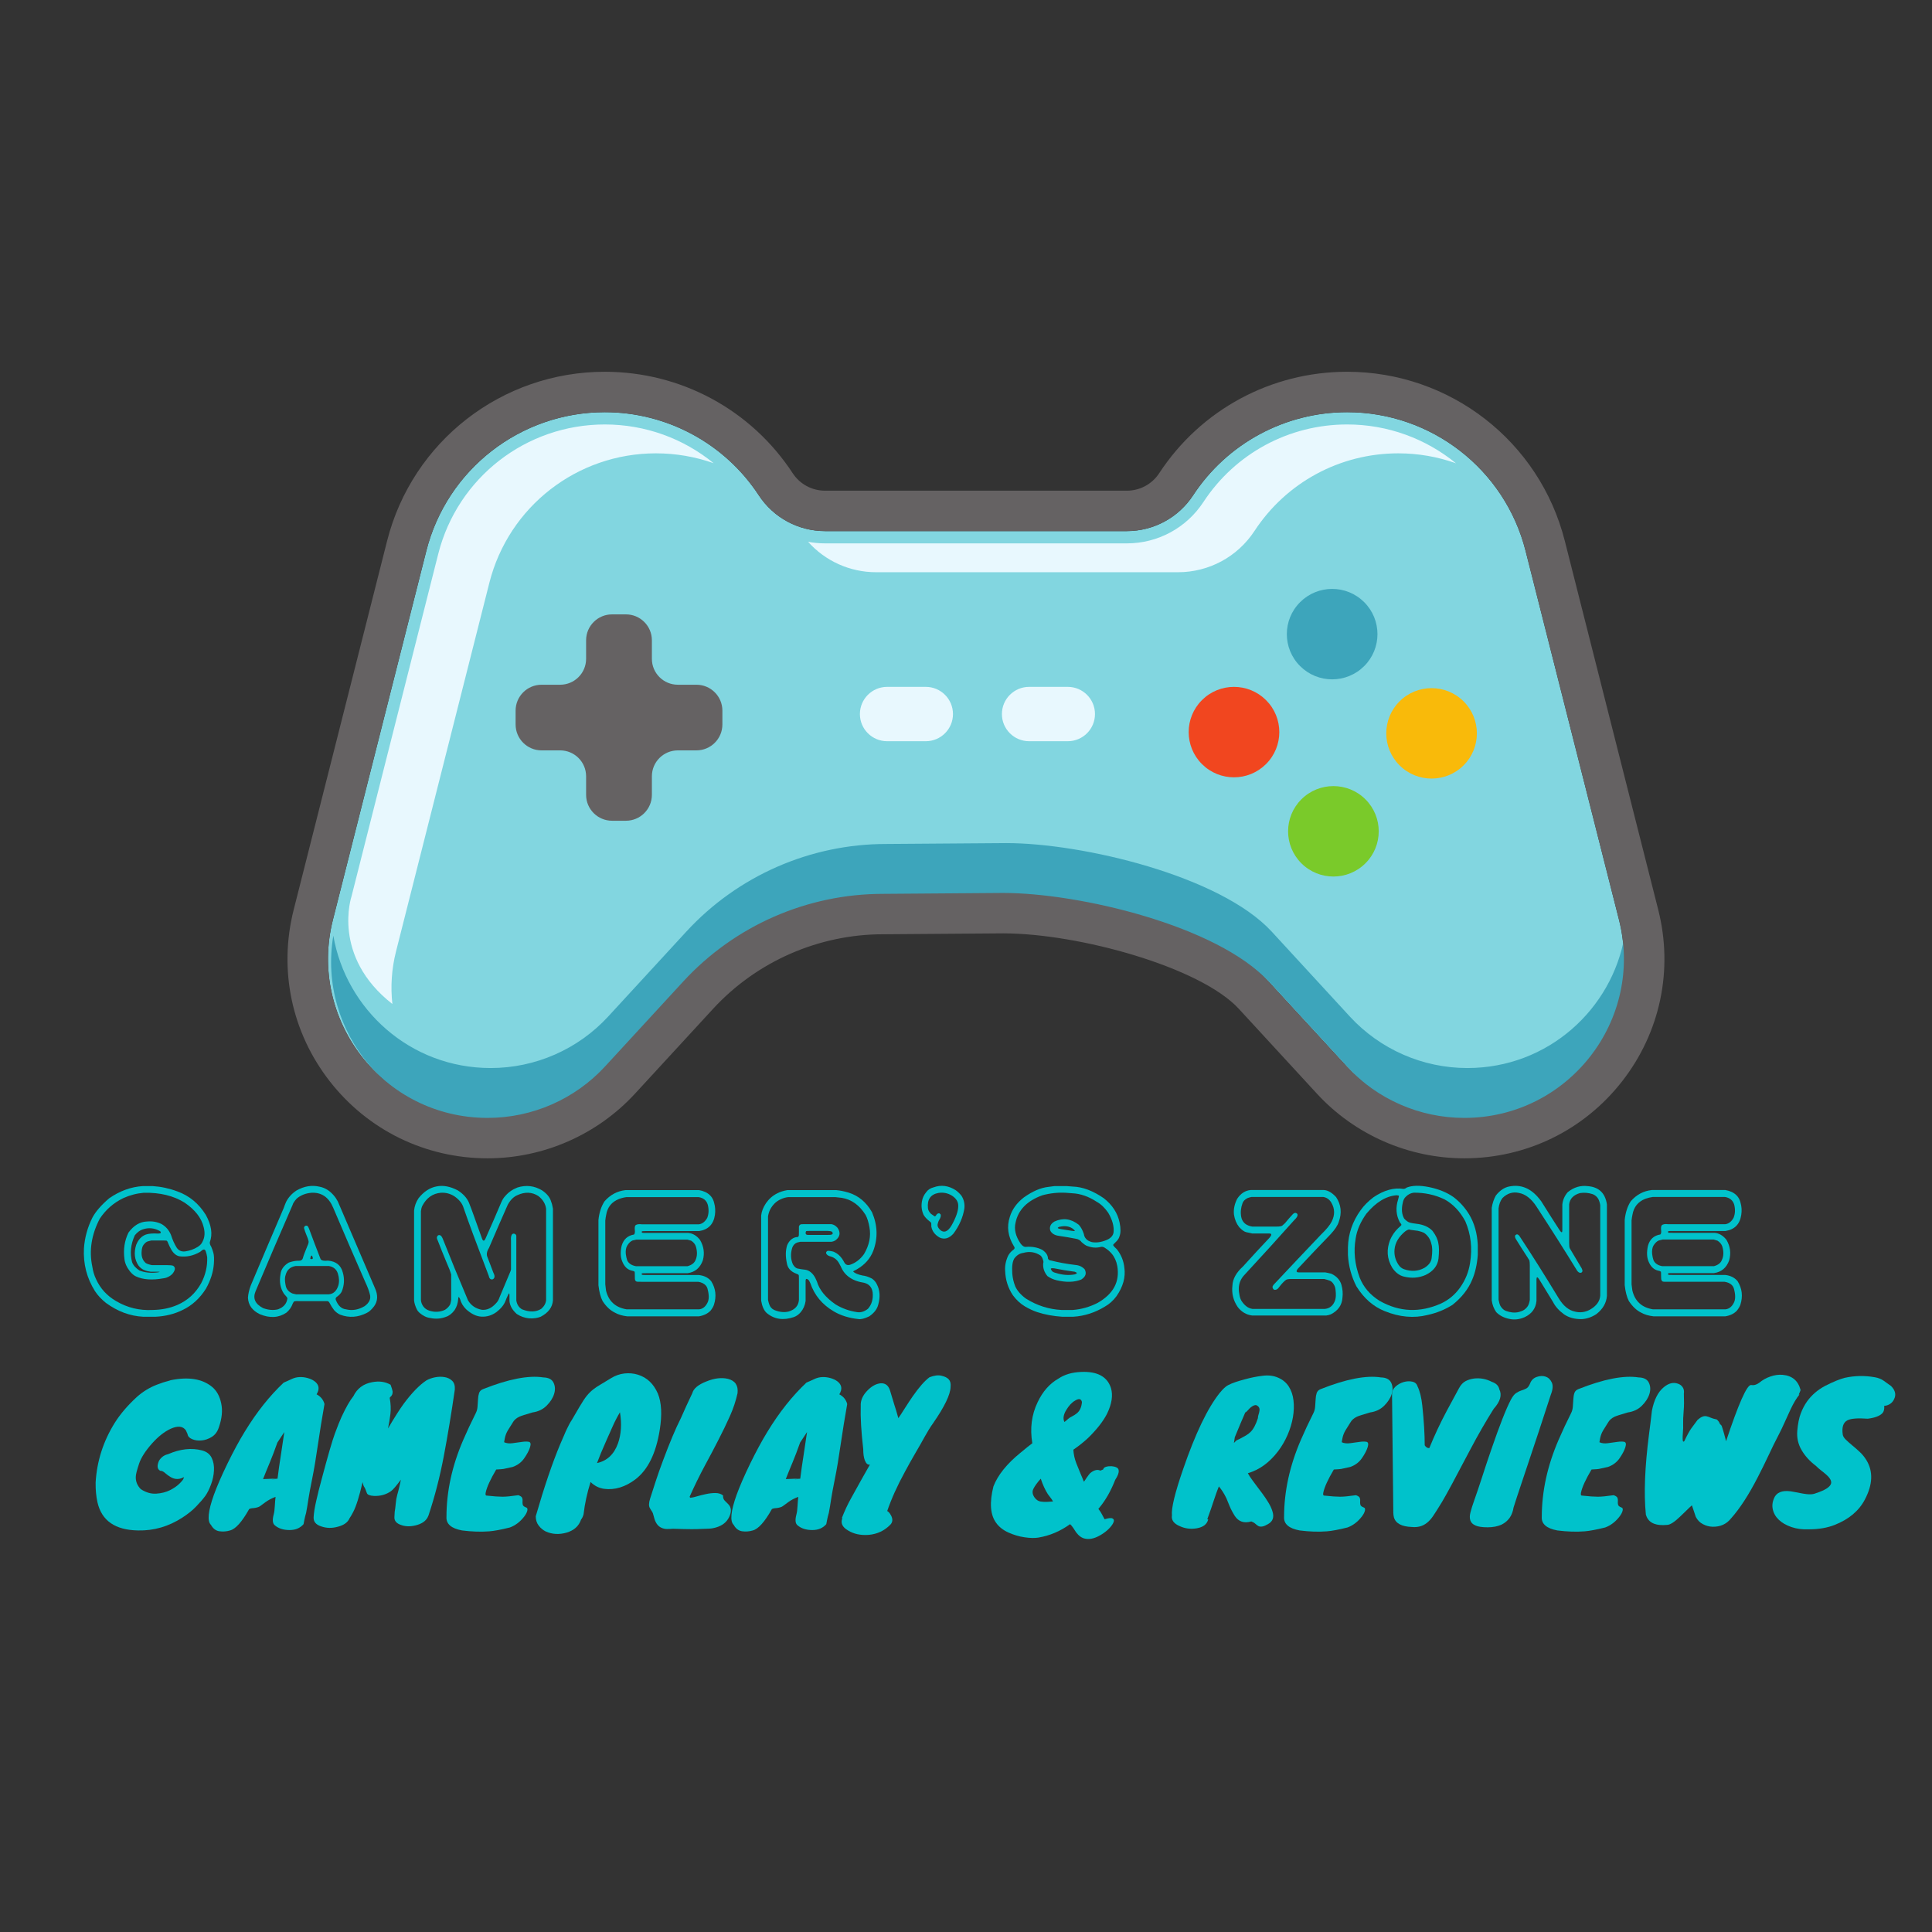 <svg xmlns="http://www.w3.org/2000/svg" xmlns:xlink="http://www.w3.org/1999/xlink" width="500" zoomAndPan="magnify" viewBox="0 0 375 375" height="500" preserveAspectRatio="xMidYMid meet" version="1.0"><rect x="0" y="0" width="375" height="375" fill="#333333" stroke="none"/><defs><g/></defs><path fill="#82d6e0" d="M 314.242 178.508 L 296.113 106.922 C 292.102 91.094 277.832 80.004 261.473 80.004 C 249.414 80.004 238.172 86.074 231.574 96.148 C 228.738 100.477 223.902 103.086 218.719 103.086 L 160.145 103.086 C 154.961 103.086 150.129 100.477 147.289 96.148 C 140.691 86.074 129.445 80.004 117.387 80.004 C 101.031 80.004 86.762 91.094 82.75 106.922 L 64.625 178.508 C 59.68 198.031 74.469 216.984 94.645 216.984 C 103.312 216.984 111.59 213.355 117.453 206.984 L 132.625 190.5 C 142.602 179.66 156.668 173.496 171.414 173.496 L 194.711 173.32 C 209.457 173.32 236.262 179.66 246.234 190.5 L 261.41 206.984 C 267.277 213.355 275.547 216.984 284.215 216.984 C 304.398 216.984 319.188 198.031 314.242 178.508 " fill-opacity="1" fill-rule="nonzero"/><path fill="#3da5bb" d="M 264.789 116.879 C 261.355 113.449 255.785 113.449 252.352 116.879 C 248.914 120.305 248.914 125.863 252.352 129.289 C 255.785 132.719 261.355 132.719 264.789 129.289 C 268.223 125.863 268.223 120.305 264.789 116.879 Z M 315.348 181.605 C 318.488 200.215 304.125 217.574 284.812 217.574 C 276.141 217.574 267.867 213.949 262.004 207.578 L 246.832 191.09 C 236.855 180.254 210.051 173.914 195.309 173.914 L 172.008 174.086 C 157.262 174.086 143.195 180.254 133.219 191.09 L 118.047 207.578 C 112.18 213.949 103.91 217.574 95.238 217.574 C 75.926 217.574 61.562 200.215 64.699 181.605 C 67.145 195.863 79.562 207.305 95.238 207.305 C 103.91 207.305 112.18 203.676 118.047 197.309 L 133.219 180.82 C 143.195 169.984 157.262 163.816 172.008 163.816 L 195.309 163.645 C 210.051 163.645 236.855 169.984 246.832 180.82 L 262.004 197.309 C 267.867 203.676 276.141 207.305 284.812 207.305 C 300.488 207.305 312.902 195.863 315.348 181.605 " fill-opacity="1" fill-rule="nonzero"/><path fill="#f9ba0a" d="M 284.086 148.551 C 280.652 151.977 275.086 151.977 271.648 148.551 C 268.215 145.121 268.215 139.566 271.648 136.137 C 275.086 132.711 280.652 132.711 284.086 136.137 C 287.52 139.566 287.52 145.121 284.086 148.551 " fill-opacity="1" fill-rule="nonzero"/><path fill="#f1461f" d="M 245.734 148.305 C 242.301 151.734 236.73 151.734 233.297 148.305 C 229.863 144.875 229.863 139.32 233.297 135.895 C 236.73 132.465 242.301 132.465 245.734 135.895 C 249.172 139.32 249.172 144.875 245.734 148.305 " fill-opacity="1" fill-rule="nonzero"/><path fill="#7aca2a" d="M 265.035 167.562 C 261.598 170.992 256.031 170.992 252.594 167.562 C 249.16 164.137 249.16 158.582 252.594 155.152 C 256.031 151.723 261.598 151.723 265.035 155.152 C 268.469 158.582 268.469 164.137 265.035 167.562 " fill-opacity="1" fill-rule="nonzero"/><path fill="#656263" d="M 135.176 132.906 L 131.57 132.906 C 128.785 132.906 126.531 130.652 126.531 127.879 L 126.531 124.277 C 126.531 121.504 124.273 119.25 121.492 119.25 L 118.801 119.25 C 116.016 119.25 113.762 121.504 113.762 124.277 L 113.762 127.879 C 113.762 130.652 111.504 132.906 108.723 132.906 L 105.117 132.906 C 102.336 132.906 100.078 135.156 100.078 137.934 L 100.078 140.621 C 100.078 143.398 102.336 145.648 105.117 145.648 L 108.723 145.648 C 111.504 145.648 113.762 147.898 113.762 150.676 L 113.762 154.277 C 113.762 157.051 116.016 159.305 118.801 159.305 L 121.492 159.305 C 124.273 159.305 126.531 157.051 126.531 154.277 L 126.531 150.676 C 126.531 147.898 128.785 145.648 131.57 145.648 L 135.176 145.648 C 137.957 145.648 140.215 143.398 140.215 140.621 L 140.215 137.934 C 140.215 135.156 137.957 132.906 135.176 132.906 Z M 261.473 72.16 C 246.711 72.16 233.074 79.523 224.996 91.855 C 223.605 93.977 221.258 95.242 218.719 95.242 L 160.145 95.242 C 157.602 95.242 155.258 93.977 153.867 91.855 C 145.789 79.523 132.152 72.16 117.387 72.16 C 97.406 72.16 80.031 85.664 75.133 105 L 57.004 176.582 C 54.047 188.25 56.602 200.387 64.012 209.883 C 71.422 219.379 82.586 224.828 94.645 224.828 C 105.484 224.828 115.906 220.258 123.242 212.293 L 138.414 195.805 C 146.879 186.613 158.906 181.34 171.414 181.34 L 171.473 181.34 L 194.742 181.164 C 209.359 181.176 232.988 187.699 240.449 195.805 L 255.625 212.293 C 262.957 220.258 273.379 224.828 284.215 224.828 C 296.277 224.828 307.445 219.379 314.852 209.883 C 322.262 200.387 324.816 188.25 321.863 176.582 L 303.73 105 C 298.836 85.664 281.457 72.16 261.473 72.16 Z M 261.473 80.004 C 277.832 80.004 292.102 91.094 296.113 106.922 L 314.242 178.508 C 319.188 198.031 304.398 216.984 284.215 216.984 C 275.547 216.984 267.277 213.355 261.41 206.984 L 246.234 190.5 C 236.262 179.66 209.457 173.32 194.711 173.32 L 171.414 173.496 C 156.668 173.496 142.602 179.66 132.625 190.5 L 117.453 206.984 C 111.59 213.355 103.312 216.984 94.645 216.984 C 74.469 216.984 59.68 198.031 64.625 178.508 L 82.75 106.922 C 86.762 91.094 101.031 80.004 117.387 80.004 C 129.445 80.004 140.691 86.074 147.289 96.148 C 150.129 100.477 154.961 103.086 160.145 103.086 L 218.719 103.086 C 223.902 103.086 228.738 100.477 231.574 96.148 C 238.172 86.074 249.414 80.004 261.473 80.004 " fill-opacity="1" fill-rule="nonzero"/><path fill="#e8f8fe" d="M 212.535 138.598 C 212.535 135.684 210.172 133.32 207.25 133.32 L 199.754 133.32 C 196.836 133.32 194.469 135.684 194.469 138.598 C 194.469 141.508 196.836 143.871 199.754 143.871 L 207.25 143.871 C 210.172 143.871 212.535 141.508 212.535 138.598 Z M 179.691 143.871 L 172.191 143.871 C 169.273 143.871 166.906 141.508 166.906 138.598 C 166.906 135.684 169.273 133.32 172.191 133.32 L 179.691 133.32 C 182.609 133.32 184.973 135.684 184.973 138.598 C 184.973 141.508 182.609 143.871 179.691 143.871 Z M 170.066 111.07 L 228.645 111.07 C 234.656 111.07 240.207 108.074 243.496 103.055 C 249.676 93.621 260.109 87.992 271.398 87.992 C 275.309 87.992 279.086 88.668 282.605 89.922 C 276.801 85.176 269.41 82.387 261.477 82.387 C 250.184 82.387 239.754 88.02 233.574 97.453 C 230.281 102.473 224.73 105.469 218.719 105.469 L 160.141 105.469 C 159.023 105.469 157.922 105.363 156.848 105.16 C 160.184 108.898 164.957 111.07 170.066 111.07 Z M 68.227 173.996 L 85.066 107.504 C 88.812 92.715 102.105 82.387 117.391 82.387 C 125.227 82.387 132.645 85.102 138.52 89.91 C 134.977 88.656 131.195 87.992 127.312 87.992 C 112.027 87.992 98.734 98.316 94.988 113.105 L 76.863 184.691 C 76.004 188.082 75.789 191.52 76.16 194.875 C 64.293 185.609 68.227 173.996 68.227 173.996 " fill-opacity="1" fill-rule="nonzero"/><g fill="#00c2cb" fill-opacity="1"><g transform="translate(15.403, 252.343)"><g><path d="M 12.328 -22.125 L 14.219 -22.125 C 15.863 -22.02 17.461 -21.676 19.016 -21.094 C 21.336 -20.258 23.18 -18.738 24.547 -16.531 C 25.641 -14.551 25.898 -12.789 25.328 -11.25 C 25.285 -10.988 25.375 -10.691 25.594 -10.359 C 25.789 -9.898 25.93 -9.5 26.016 -9.156 C 26.148 -8.695 26.18 -7.984 26.109 -7.016 C 25.984 -5.422 25.473 -3.82 24.578 -2.219 C 23.379 -0.32 21.867 1.055 20.047 1.922 C 18.461 2.703 16.719 3.141 14.812 3.234 L 12.359 3.234 C 9.816 3.098 7.414 2.203 5.156 0.547 C 4.289 -0.141 3.582 -0.898 3.031 -1.734 C 1.445 -4.254 0.734 -7.02 0.891 -10.031 C 1.035 -12.125 1.586 -14.125 2.547 -16.031 C 3.18 -17.207 4.258 -18.445 5.781 -19.75 C 7.844 -21.188 10.023 -21.977 12.328 -22.125 Z M 12.516 -20.828 C 11.129 -20.711 9.797 -20.363 8.516 -19.781 C 6.641 -18.875 5.117 -17.539 3.953 -15.781 C 2.336 -12.664 1.859 -9.566 2.516 -6.484 C 2.648 -5.598 2.891 -4.797 3.234 -4.078 C 4.055 -2.254 5.359 -0.828 7.141 0.203 C 9.316 1.484 11.664 2.055 14.188 1.922 C 15.969 1.898 17.586 1.57 19.047 0.938 C 21.023 0.07 22.555 -1.328 23.641 -3.266 C 24.484 -4.867 24.875 -6.551 24.812 -8.312 C 24.75 -8.75 24.648 -9.148 24.516 -9.516 C 24.41 -9.734 24.289 -9.832 24.156 -9.812 C 24.008 -9.812 23.77 -9.66 23.438 -9.359 C 22.133 -8.598 20.789 -8.312 19.406 -8.5 C 18.77 -8.633 18.234 -9.094 17.797 -9.875 C 17.578 -10.27 17.383 -10.672 17.219 -11.078 C 17.156 -11.297 17.066 -11.445 16.953 -11.531 C 16.91 -11.551 16.648 -11.562 16.172 -11.562 L 13.953 -11.562 L 13.344 -11.406 C 13.062 -11.344 12.773 -11.125 12.484 -10.75 C 12.273 -10.508 12.145 -10.109 12.094 -9.547 C 11.988 -8.504 12.258 -7.711 12.906 -7.172 C 13.176 -7.016 13.57 -6.883 14.094 -6.781 L 17.016 -6.781 C 17.609 -6.781 18.008 -6.738 18.219 -6.656 C 18.531 -6.438 18.617 -6.148 18.484 -5.797 C 18.316 -5.336 18.016 -4.969 17.578 -4.688 C 17.16 -4.426 16.758 -4.273 16.375 -4.234 C 14.176 -3.828 12.379 -3.945 10.984 -4.594 C 10.598 -4.77 10.207 -5.098 9.812 -5.578 C 9.188 -6.379 8.832 -7.18 8.75 -7.984 C 8.508 -9.828 8.77 -11.531 9.531 -13.094 C 10.551 -14.488 11.754 -15.207 13.141 -15.25 C 14.16 -15.344 15.094 -15.18 15.938 -14.766 C 16.789 -14.285 17.41 -13.566 17.797 -12.609 C 18.086 -11.703 18.445 -10.898 18.875 -10.203 C 19.27 -9.598 19.836 -9.348 20.578 -9.453 C 21.441 -9.578 22.242 -9.867 22.984 -10.328 C 23.441 -10.609 23.758 -10.969 23.938 -11.406 C 24.344 -12.188 24.406 -13.109 24.125 -14.172 C 23.688 -15.953 22.457 -17.531 20.438 -18.906 C 18.289 -20.25 15.648 -20.891 12.516 -20.828 Z M 15.688 -13.359 C 14.602 -13.992 13.473 -14.113 12.297 -13.719 C 11.754 -13.539 11.242 -13.16 10.766 -12.578 C 9.961 -10.816 9.785 -9.078 10.234 -7.359 C 10.453 -6.754 10.93 -6.211 11.672 -5.734 C 12.734 -5.328 13.91 -5.207 15.203 -5.375 C 15.691 -5.457 15.711 -5.5 15.266 -5.5 L 13.859 -5.5 C 13.336 -5.57 12.938 -5.672 12.656 -5.797 C 12.219 -5.953 11.828 -6.25 11.484 -6.688 C 10.703 -7.852 10.551 -9.195 11.031 -10.719 C 11.438 -11.738 12.066 -12.406 12.922 -12.719 C 13.484 -12.906 14.266 -12.969 15.266 -12.906 C 15.805 -12.906 15.945 -13.055 15.688 -13.359 Z M 15.688 -13.359 "/></g></g></g><g fill="#00c2cb" fill-opacity="1"><g transform="translate(48.488, 252.343)"><g><path d="M 9.031 -21.25 C 10.531 -22.113 12.039 -22.363 13.562 -22 C 14.582 -21.801 15.484 -21.25 16.266 -20.344 C 16.566 -20.008 16.836 -19.613 17.078 -19.156 C 19.492 -13.551 21.895 -7.945 24.281 -2.344 C 24.906 -0.977 24.852 0.203 24.125 1.203 C 23.625 1.859 23.156 2.285 22.719 2.484 C 21 3.367 19.281 3.488 17.562 2.844 C 17.133 2.664 16.734 2.367 16.359 1.953 C 16.035 1.535 15.723 1.035 15.422 0.453 C 15.348 0.328 15.238 0.242 15.094 0.203 L 9.516 0.203 C 9.035 0.172 8.711 0.203 8.547 0.297 C 8.516 0.336 8.445 0.457 8.344 0.656 C 8.102 1.352 7.691 1.945 7.109 2.438 C 5.609 3.457 3.879 3.555 1.922 2.734 C 0.461 2.016 -0.297 0.953 -0.359 -0.453 C -0.316 -1.191 -0.133 -1.988 0.188 -2.844 C 2.301 -7.852 4.43 -12.859 6.578 -17.859 C 6.711 -18.254 6.867 -18.656 7.047 -19.062 C 7.492 -19.938 8.156 -20.664 9.031 -21.25 Z M 11.953 -20.828 C 10.805 -20.723 9.852 -20.344 9.094 -19.688 C 8.633 -19.164 8.375 -18.766 8.312 -18.484 C 5.75 -12.609 3.348 -7.008 1.109 -1.688 C 0.547 -0.32 1.035 0.758 2.578 1.562 C 3.598 1.938 4.562 2.016 5.469 1.797 C 6.562 1.398 7.172 0.691 7.297 -0.328 C 7.297 -0.453 7.078 -0.742 6.641 -1.203 C 5.91 -2.297 5.688 -3.586 5.969 -5.078 C 6.07 -5.953 6.594 -6.68 7.531 -7.266 C 8.07 -7.461 8.594 -7.582 9.094 -7.625 C 9.57 -7.625 9.844 -7.645 9.906 -7.688 C 10.125 -7.801 10.254 -7.953 10.297 -8.141 C 10.41 -8.578 10.707 -9.375 11.188 -10.531 C 11.375 -10.914 11.445 -11.219 11.406 -11.438 C 11.344 -11.738 11.203 -12.141 10.984 -12.641 C 10.766 -13.191 10.625 -13.594 10.562 -13.844 C 10.477 -14.039 10.531 -14.219 10.719 -14.375 C 11.051 -14.551 11.301 -14.398 11.469 -13.922 C 12.207 -11.922 12.969 -9.922 13.75 -7.922 C 13.969 -7.66 14.438 -7.57 15.156 -7.656 C 16.738 -7.531 17.707 -6.75 18.062 -5.312 C 18.406 -4.094 18.336 -2.883 17.859 -1.688 C 17.68 -1.301 17.332 -0.926 16.812 -0.562 C 16.645 -0.406 16.613 -0.207 16.719 0.031 C 17.156 1.113 17.805 1.703 18.672 1.797 C 19.891 2.098 21.098 1.891 22.297 1.172 C 23.223 0.492 23.555 -0.273 23.297 -1.141 C 23.148 -1.773 22.848 -2.578 22.391 -3.547 C 20.285 -8.348 18.211 -13.148 16.172 -17.953 C 15.316 -19.973 13.91 -20.93 11.953 -20.828 Z M 12.156 -8.438 C 12.051 -8.719 11.941 -8.719 11.828 -8.438 C 11.742 -8.176 11.723 -8.023 11.766 -7.984 C 12.203 -7.879 12.332 -8.031 12.156 -8.438 Z M 8.891 -6.609 C 7.867 -6.441 7.227 -5.879 6.969 -4.922 C 6.781 -4.461 6.77 -3.801 6.938 -2.938 C 7.051 -2.156 7.508 -1.598 8.312 -1.266 C 8.488 -1.223 8.719 -1.172 9 -1.109 L 15.281 -1.109 C 16.195 -1.172 16.828 -1.734 17.172 -2.797 C 17.391 -3.516 17.359 -4.312 17.078 -5.188 C 16.816 -5.969 16.25 -6.441 15.375 -6.609 Z M 8.891 -6.609 "/></g></g></g><g fill="#00c2cb" fill-opacity="1"><g transform="translate(78.873, 252.343)"><g><path d="M 5.875 -22.062 C 7.145 -22.32 8.52 -22.062 10 -21.281 C 11.02 -20.625 11.727 -19.852 12.125 -18.969 C 12.445 -18.164 12.75 -17.363 13.031 -16.562 L 14.703 -11.891 C 14.898 -11.41 15.113 -11.41 15.344 -11.891 C 16.395 -14.242 17.422 -16.602 18.422 -18.969 C 18.648 -19.488 18.898 -19.891 19.172 -20.172 C 19.797 -20.91 20.586 -21.469 21.547 -21.844 C 23.242 -22.383 24.848 -22.195 26.359 -21.281 C 27.316 -20.633 27.906 -19.883 28.125 -19.031 C 28.238 -18.789 28.348 -18.359 28.453 -17.734 L 28.453 0.062 C 28.348 1.406 27.555 2.461 26.078 3.234 C 25.441 3.492 24.691 3.598 23.828 3.547 C 22.953 3.461 22.156 3.18 21.438 2.703 C 20.57 1.941 20.098 1.102 20.016 0.188 L 20.016 -0.906 C 20.016 -1.426 19.906 -1.414 19.688 -0.875 C 19.508 -0.508 19.359 -0.156 19.234 0.188 C 18.93 0.957 18.344 1.676 17.469 2.344 C 16.582 2.977 15.625 3.27 14.594 3.219 C 13.602 3.176 12.598 2.691 11.578 1.766 C 11.004 1.191 10.617 0.535 10.422 -0.203 C 10.191 -0.703 10.07 -0.703 10.062 -0.203 C 10 0.629 9.766 1.348 9.359 1.953 C 8.859 2.629 8.289 3.066 7.656 3.266 C 6.695 3.629 5.695 3.703 4.656 3.484 C 3.938 3.398 3.234 3.062 2.547 2.469 C 2.305 2.238 2.148 2.047 2.078 1.891 C 1.754 1.254 1.562 0.656 1.5 0.094 L 1.5 -17.375 C 1.582 -18.238 1.875 -19.039 2.375 -19.781 C 3.395 -21.062 4.562 -21.82 5.875 -22.062 Z M 6.688 -20.828 C 5.113 -20.691 3.914 -19.844 3.094 -18.281 C 2.969 -18.02 2.879 -17.68 2.828 -17.266 L 2.828 0 C 2.859 0.414 3.004 0.816 3.266 1.203 C 3.547 1.598 3.938 1.879 4.438 2.047 C 5.477 2.398 6.5 2.348 7.5 1.891 C 7.977 1.586 8.32 1.219 8.531 0.781 C 8.602 0.52 8.66 0.25 8.703 -0.031 L 8.703 -4.953 C 8.598 -5.41 8.289 -6.211 7.781 -7.359 C 7.195 -8.754 6.633 -10.156 6.094 -11.562 C 5.945 -11.852 5.895 -12.07 5.938 -12.219 C 6.02 -12.477 6.148 -12.609 6.328 -12.609 C 6.609 -12.648 6.848 -12.43 7.047 -11.953 C 8.492 -8.285 10.133 -4.281 11.969 0.062 C 12.57 1.062 13.473 1.672 14.672 1.891 C 15.648 1.973 16.551 1.562 17.375 0.656 C 17.695 0.344 17.938 -0.055 18.094 -0.547 C 18.758 -2.141 19.43 -3.738 20.109 -5.344 C 20.211 -5.539 20.281 -5.75 20.312 -5.969 L 20.312 -11.5 C 20.258 -12.07 20.32 -12.488 20.5 -12.75 C 20.676 -12.914 20.859 -12.945 21.047 -12.844 C 21.242 -12.75 21.344 -12.609 21.344 -12.422 L 21.344 0.094 C 21.477 0.875 21.848 1.441 22.453 1.797 C 23.93 2.379 25.18 2.344 26.203 1.688 C 26.766 1.188 27.07 0.625 27.125 0 L 27.125 -17.734 C 26.988 -18.711 26.484 -19.535 25.609 -20.203 C 24.379 -20.984 23.035 -21.039 21.578 -20.375 C 20.836 -20.07 20.207 -19.453 19.688 -18.516 C 18.445 -15.711 17.227 -12.91 16.031 -10.109 C 15.602 -9.43 15.508 -8.832 15.75 -8.312 L 16.891 -5.312 C 17.211 -4.707 17.188 -4.285 16.812 -4.047 C 16.383 -3.91 16.113 -4.125 16 -4.688 C 13.656 -10.82 12.023 -15.223 11.109 -17.891 C 10.867 -18.734 10.273 -19.484 9.328 -20.141 C 8.516 -20.66 7.633 -20.891 6.688 -20.828 Z M 6.688 -20.828 "/></g></g></g><g fill="#00c2cb" fill-opacity="1"><g transform="translate(114.72, 252.343)"><g><path d="M 2.609 -19.156 C 3.711 -20.426 5.07 -21.156 6.688 -21.344 L 20.953 -21.344 C 21.348 -21.281 21.75 -21.16 22.156 -20.984 C 23.094 -20.535 23.672 -19.832 23.891 -18.875 C 24.109 -18.113 24.16 -17.332 24.047 -16.531 C 23.785 -14.719 22.766 -13.672 20.984 -13.391 L 10.781 -13.391 C 10.301 -13.391 10.02 -13.379 9.938 -13.359 C 9.789 -13.297 9.789 -13.195 9.938 -13.062 C 9.977 -13.039 10.238 -13.031 10.719 -13.031 L 18.844 -13.031 C 19.727 -12.969 20.5 -12.516 21.156 -11.672 C 21.895 -10.41 22.078 -9.094 21.703 -7.719 C 21.18 -6.25 20.191 -5.414 18.734 -5.219 L 10.719 -5.219 C 10.238 -5.219 9.969 -5.207 9.906 -5.188 C 9.781 -5.07 9.781 -4.984 9.906 -4.922 C 9.969 -4.879 10.238 -4.859 10.719 -4.859 L 20.953 -4.859 C 21.973 -4.742 22.766 -4.344 23.328 -3.656 C 24.203 -2.258 24.379 -0.738 23.859 0.906 C 23.742 1.258 23.523 1.641 23.203 2.047 C 22.66 2.617 21.91 2.988 20.953 3.156 L 7.016 3.156 C 6.078 3.051 5.281 2.812 4.625 2.438 C 3.738 2.008 2.945 1.266 2.25 0.203 C 1.852 -0.555 1.582 -1.582 1.438 -2.875 L 1.438 -15.547 C 1.582 -16.961 1.973 -18.164 2.609 -19.156 Z M 6.906 -19.984 C 6.426 -19.93 5.938 -19.812 5.438 -19.625 C 4.008 -19.062 3.176 -18.031 2.938 -16.531 C 2.863 -16.176 2.805 -15.805 2.766 -15.422 L 2.766 -3.062 L 2.906 -1.859 C 3.406 0.223 4.738 1.441 6.906 1.797 L 20.984 1.797 C 21.66 1.723 22.191 1.312 22.578 0.562 C 22.93 -0.07 22.938 -1.008 22.594 -2.25 C 22.477 -2.688 22.16 -3.035 21.641 -3.297 C 21.379 -3.422 21.109 -3.504 20.828 -3.547 L 9.844 -3.547 C 9.238 -3.547 8.922 -3.555 8.891 -3.578 C 8.766 -3.598 8.648 -3.695 8.547 -3.875 C 8.516 -3.969 8.5 -4.242 8.5 -4.703 C 8.5 -5.172 8.488 -5.438 8.469 -5.5 C 8.32 -5.613 8.148 -5.68 7.953 -5.703 C 7.078 -5.879 6.438 -6.5 6.031 -7.562 C 5.707 -8.363 5.676 -9.352 5.938 -10.531 C 6.301 -11.789 7.102 -12.52 8.344 -12.719 C 8.5 -12.883 8.551 -13.176 8.5 -13.594 C 8.457 -14.02 8.492 -14.32 8.609 -14.5 C 8.848 -14.719 9.27 -14.785 9.875 -14.703 L 20.922 -14.703 C 21.578 -14.785 22.117 -15.195 22.547 -15.938 C 22.859 -16.719 22.895 -17.578 22.656 -18.516 C 22.395 -19.359 21.797 -19.848 20.859 -19.984 Z M 8.797 -11.734 L 8.047 -11.562 C 7.66 -11.395 7.312 -11.051 7 -10.531 C 6.77 -10.113 6.688 -9.578 6.75 -8.922 C 6.812 -8.473 6.898 -8.07 7.016 -7.719 C 7.297 -7.113 7.859 -6.734 8.703 -6.578 L 18.734 -6.578 C 19.547 -6.797 20.066 -7.203 20.297 -7.797 C 20.629 -8.547 20.645 -9.422 20.344 -10.422 C 20.188 -10.879 19.879 -11.25 19.422 -11.531 C 19.18 -11.602 18.941 -11.672 18.703 -11.734 Z M 8.797 -11.734 "/></g></g></g><g fill="#00c2cb" fill-opacity="1"><g transform="translate(146.305, 252.343)"><g><path d="M 4.531 -20.703 C 5.094 -21.004 5.766 -21.219 6.547 -21.344 L 16 -21.344 C 16.738 -21.281 17.539 -21.117 18.406 -20.859 C 20.344 -20.254 21.859 -18.984 22.953 -17.047 C 24.035 -14.523 24.117 -12.035 23.203 -9.578 C 22.617 -8.055 21.555 -6.852 20.016 -5.969 C 19.535 -5.727 19.297 -5.586 19.297 -5.547 C 19.598 -5.211 20.207 -4.953 21.125 -4.766 C 21.664 -4.711 22.27 -4.516 22.938 -4.172 C 23.375 -3.867 23.691 -3.5 23.891 -3.062 C 24.492 -1.914 24.582 -0.594 24.156 0.906 C 23.938 1.758 23.359 2.508 22.422 3.156 C 21.504 3.594 20.801 3.77 20.312 3.688 C 18.457 3.488 16.859 2.988 15.516 2.188 C 13.297 0.883 11.785 -0.93 10.984 -3.266 C 10.898 -3.453 10.812 -3.633 10.719 -3.812 C 10.281 -4.25 10.062 -4.207 10.062 -3.688 L 10.062 0.188 C 9.938 1.039 9.613 1.77 9.094 2.375 C 8.719 2.812 8.285 3.117 7.797 3.297 C 5.723 4.004 3.953 3.734 2.484 2.484 C 1.961 1.984 1.613 1.195 1.438 0.125 L 1.438 -16.422 C 1.52 -17.203 1.832 -18 2.375 -18.812 C 2.945 -19.633 3.664 -20.266 4.531 -20.703 Z M 6.719 -19.984 C 6.238 -19.941 5.738 -19.801 5.219 -19.562 C 4.344 -19.164 3.656 -18.488 3.156 -17.531 C 2.969 -17.125 2.836 -16.691 2.766 -16.234 L 2.766 -0.031 C 2.922 0.707 3.117 1.207 3.359 1.469 C 3.504 1.645 3.707 1.797 3.969 1.922 C 4.969 2.336 5.906 2.438 6.781 2.219 C 8.02 1.844 8.68 1.094 8.766 -0.031 L 8.766 -4.016 C 8.766 -4.504 8.754 -4.773 8.734 -4.828 C 8.672 -4.953 8.508 -5.051 8.25 -5.125 C 7.176 -5.531 6.566 -6.211 6.422 -7.172 C 6.141 -8.473 6.16 -9.633 6.484 -10.656 C 6.879 -11.551 7.469 -12.07 8.25 -12.219 C 8.469 -12.176 8.629 -12.254 8.734 -12.453 C 8.754 -12.535 8.766 -12.816 8.766 -13.297 L 8.766 -14.25 C 8.805 -14.457 8.926 -14.609 9.125 -14.703 C 9.207 -14.723 9.547 -14.734 10.141 -14.734 L 15.062 -14.734 C 15.508 -14.672 15.91 -14.43 16.266 -14.016 C 16.891 -13.098 16.758 -12.297 15.875 -11.609 C 15.633 -11.453 15.363 -11.352 15.062 -11.312 L 9.031 -11.312 L 8.438 -11.172 C 7.977 -11.004 7.656 -10.672 7.469 -10.172 C 7.113 -9.016 7.156 -7.938 7.594 -6.938 C 7.895 -6.414 8.254 -6.133 8.672 -6.094 C 9.078 -6.008 9.477 -5.945 9.875 -5.906 C 10.551 -5.832 11.129 -5.473 11.609 -4.828 C 11.836 -4.523 12.051 -4.125 12.25 -3.625 C 12.727 -1.988 13.938 -0.5 15.875 0.844 C 17.156 1.625 18.555 2.125 20.078 2.344 C 20.754 2.457 21.445 2.242 22.156 1.703 C 22.895 0.867 23.203 -0.188 23.078 -1.469 C 22.941 -2.488 22.383 -3.117 21.406 -3.359 C 20.844 -3.461 20.441 -3.551 20.203 -3.625 C 18.816 -4.051 17.805 -4.82 17.172 -5.938 C 16.984 -6.344 16.781 -6.742 16.562 -7.141 C 16.207 -7.785 15.688 -8.219 15 -8.438 C 14.445 -8.57 14.129 -8.789 14.047 -9.094 C 14.004 -9.227 14.07 -9.367 14.25 -9.516 C 14.352 -9.598 14.734 -9.566 15.391 -9.422 C 16.297 -9.086 17.02 -8.391 17.562 -7.328 C 17.801 -6.867 18.172 -6.707 18.672 -6.844 C 19.766 -7.207 20.676 -7.906 21.406 -8.938 C 22.426 -10.664 22.773 -12.398 22.453 -14.141 C 22.285 -15.117 22.035 -15.914 21.703 -16.531 C 20.504 -18.438 18.961 -19.539 17.078 -19.844 C 16.68 -19.895 16.258 -19.941 15.812 -19.984 Z M 15.188 -13.266 C 14.969 -13.367 14.688 -13.422 14.344 -13.422 L 11.016 -13.422 C 10.535 -13.422 10.266 -13.41 10.203 -13.391 C 10.109 -13.305 10.062 -13.18 10.062 -13.016 C 10.062 -12.859 10.141 -12.742 10.297 -12.672 C 10.336 -12.648 10.598 -12.641 11.078 -12.641 L 14.234 -12.641 C 14.711 -12.641 15 -12.66 15.094 -12.703 C 15.375 -12.816 15.406 -13.004 15.188 -13.266 Z M 15.188 -13.266 "/></g></g></g><g fill="#00c2cb" fill-opacity="1"><g transform="translate(178.131, 252.343)"><g><path d="M 3.062 -21.875 C 4.531 -22.414 5.973 -22.227 7.391 -21.312 C 7.828 -20.988 8.195 -20.629 8.5 -20.234 C 8.977 -19.473 9.16 -18.641 9.047 -17.734 C 8.766 -16.035 8.062 -14.426 6.938 -12.906 C 6.094 -11.969 5.203 -11.707 4.266 -12.125 C 3.348 -12.645 2.805 -13.352 2.641 -14.25 C 2.641 -14.656 2.633 -14.879 2.625 -14.922 C 2.602 -15.035 2.453 -15.191 2.172 -15.391 C 1.723 -15.754 1.379 -16.133 1.141 -16.531 C 0.766 -17.352 0.656 -18.219 0.812 -19.125 C 0.914 -19.801 1.195 -20.41 1.656 -20.953 C 1.977 -21.41 2.445 -21.719 3.062 -21.875 Z M 4.031 -20.797 C 2.488 -20.516 1.805 -19.523 1.984 -17.828 C 2.023 -17.453 2.219 -17.094 2.562 -16.75 C 3.039 -16.406 3.301 -16.234 3.344 -16.234 C 3.395 -16.254 3.461 -16.316 3.547 -16.422 C 3.672 -16.68 3.852 -16.82 4.094 -16.844 C 4.164 -16.863 4.273 -16.801 4.422 -16.656 C 4.555 -16.375 4.457 -15.984 4.125 -15.484 C 4.02 -15.285 3.945 -15.086 3.906 -14.891 C 3.727 -14.41 3.945 -13.93 4.562 -13.453 C 5.344 -12.984 6.102 -13.5 6.844 -15 C 7.625 -16.508 7.957 -17.711 7.844 -18.609 C 7.758 -19.242 7.359 -19.797 6.641 -20.266 C 5.836 -20.766 4.969 -20.941 4.031 -20.797 Z M 4.031 -20.797 "/></g></g></g><g fill="#00c2cb" fill-opacity="1"><g transform="translate(193.63, 252.343)"><g><path d="M 11.047 -22.125 L 13.391 -22.125 L 14.594 -22.031 C 16.508 -21.969 18.508 -21.219 20.594 -19.781 C 22.27 -18.477 23.301 -16.895 23.688 -15.031 C 23.926 -13.875 23.914 -12.984 23.656 -12.359 C 23.594 -12.086 23.422 -11.789 23.141 -11.469 C 22.66 -11.008 22.422 -10.75 22.422 -10.688 C 22.504 -10.488 22.742 -10.219 23.141 -9.875 C 23.984 -8.812 24.473 -7.609 24.609 -6.266 C 24.867 -4.43 24.359 -2.594 23.078 -0.75 C 22.422 0.125 21.672 0.797 20.828 1.266 C 18.91 2.441 16.867 3.098 14.703 3.234 L 12.516 3.234 C 10.773 3.117 9.176 2.82 7.719 2.344 C 6.977 2.102 6.176 1.734 5.312 1.234 C 4.414 0.691 3.633 -0.031 2.969 -0.938 C 2.031 -2.332 1.531 -3.91 1.469 -5.672 C 1.395 -6.629 1.586 -7.609 2.047 -8.609 C 2.305 -9.086 2.656 -9.477 3.094 -9.781 C 3.352 -9.977 3.375 -10.207 3.156 -10.469 C 2.008 -12.352 1.75 -14.242 2.375 -16.141 C 2.812 -17.586 3.711 -18.844 5.078 -19.906 C 6.773 -21.125 8.375 -21.812 9.875 -21.969 C 10.258 -22.031 10.648 -22.082 11.047 -22.125 Z M 13.234 -20.828 C 11.734 -20.91 10.223 -20.75 8.703 -20.344 C 5.723 -19.27 3.984 -17.488 3.484 -15 C 3.18 -13.727 3.504 -12.391 4.453 -10.984 C 4.805 -10.504 5.156 -10.285 5.5 -10.328 C 6.676 -10.422 7.734 -10.227 8.672 -9.75 C 9.41 -9.25 9.781 -8.68 9.781 -8.047 C 9.906 -7.805 10.086 -7.688 10.328 -7.688 C 11.848 -7.301 13.445 -7.008 15.125 -6.812 C 15.852 -6.75 16.445 -6.469 16.906 -5.969 C 17.32 -5.188 17.098 -4.523 16.234 -3.984 C 14.922 -3.453 13.332 -3.406 11.469 -3.844 C 10.812 -4 10.211 -4.27 9.672 -4.656 C 9.047 -5.414 8.773 -6.242 8.859 -7.141 C 8.922 -7.336 8.91 -7.539 8.828 -7.75 C 8.723 -8.145 8.562 -8.441 8.344 -8.641 C 7.32 -9.328 6.203 -9.5 4.984 -9.156 C 4.305 -9.07 3.727 -8.711 3.25 -8.078 C 2.883 -7.492 2.754 -6.492 2.859 -5.078 C 2.93 -4.254 3.117 -3.453 3.422 -2.672 C 3.828 -1.785 4.531 -0.984 5.531 -0.266 C 7.664 1.066 9.957 1.797 12.406 1.922 L 14.594 1.922 C 16.25 1.797 17.848 1.344 19.391 0.562 C 22.473 -1.176 23.754 -3.566 23.234 -6.609 C 23.055 -7.566 22.695 -8.363 22.156 -9 C 21.77 -9.445 21.379 -9.789 20.984 -10.031 C 20.641 -10.289 20.336 -10.391 20.078 -10.328 C 19.141 -10.066 18.172 -10.156 17.172 -10.594 C 16.973 -10.695 16.691 -10.906 16.328 -11.219 C 16.086 -11.582 15.727 -11.805 15.25 -11.891 C 14.145 -12.109 13.047 -12.297 11.953 -12.453 C 11.453 -12.516 11.051 -12.656 10.75 -12.875 C 10.383 -13.156 10.191 -13.445 10.172 -13.75 C 10.098 -14.363 10.391 -14.863 11.047 -15.25 C 12.691 -16.008 14.266 -15.797 15.766 -14.609 C 16.16 -14.191 16.488 -13.594 16.75 -12.812 C 16.789 -12.477 16.922 -12.18 17.141 -11.922 C 17.379 -11.617 17.77 -11.395 18.312 -11.25 C 19.195 -11.094 20.156 -11.234 21.188 -11.672 C 21.988 -12.016 22.43 -12.516 22.516 -13.172 C 22.629 -14.316 22.281 -15.578 21.469 -16.953 C 20.801 -17.922 20.066 -18.625 19.266 -19.062 C 17.691 -20.102 16.094 -20.66 14.469 -20.734 Z M 14.5 -13.922 C 13.82 -14.348 13.02 -14.453 12.094 -14.234 L 11.922 -14.203 C 11.836 -14.16 11.766 -14.109 11.703 -14.047 C 11.609 -13.961 11.789 -13.875 12.25 -13.781 L 14.328 -13.453 C 14.805 -13.367 15.023 -13.367 14.984 -13.453 C 14.922 -13.586 14.758 -13.742 14.5 -13.922 Z M 14.984 -5.5 C 13.617 -5.676 12.297 -5.895 11.016 -6.156 C 10.535 -6.219 10.305 -6.176 10.328 -6.031 C 10.391 -5.914 10.457 -5.797 10.531 -5.672 C 10.676 -5.492 10.922 -5.363 11.266 -5.281 C 12.547 -4.863 13.785 -4.766 14.984 -4.984 C 15.504 -5.141 15.504 -5.312 14.984 -5.5 Z M 14.984 -5.5 "/></g></g></g><g fill="#00c2cb" fill-opacity="1"><g transform="translate(238.947, 252.342)"><g><path d="M 1.188 -19.656 C 1.875 -20.695 2.75 -21.266 3.812 -21.359 L 18.016 -21.359 C 18.797 -21.316 19.586 -20.859 20.391 -19.984 C 21.367 -18.516 21.539 -16.91 20.906 -15.172 C 20.688 -14.473 20.156 -13.672 19.312 -12.766 C 17.164 -10.547 15.062 -8.332 13 -6.125 C 12.582 -5.625 12.633 -5.375 13.156 -5.375 L 18.266 -5.375 C 18.66 -5.312 19.062 -5.223 19.469 -5.109 C 20.488 -4.629 21.141 -3.914 21.422 -2.969 C 21.66 -2.113 21.727 -1.285 21.625 -0.484 C 21.539 0.961 20.789 2.047 19.375 2.766 C 19.113 2.879 18.812 2.957 18.469 3 L 4.109 3 C 2.984 2.863 2.051 2.32 1.312 1.375 C 0.438 0.113 0.086 -1.285 0.266 -2.828 C 0.328 -4.109 1.008 -5.336 2.312 -6.516 C 4.008 -8.398 5.75 -10.285 7.531 -12.172 C 7.938 -12.672 7.895 -12.922 7.406 -12.922 L 4.109 -12.922 L 2.906 -13.188 C 2.531 -13.289 2.086 -13.613 1.578 -14.156 C 1.047 -14.832 0.707 -15.648 0.562 -16.609 C 0.457 -17.609 0.664 -18.625 1.188 -19.656 Z M 3.984 -20.016 C 3.672 -19.953 3.41 -19.879 3.203 -19.797 C 2.68 -19.535 2.352 -19.195 2.219 -18.781 C 1.895 -17.895 1.812 -17.02 1.969 -16.156 C 2.156 -15.195 2.758 -14.586 3.781 -14.328 L 4.109 -14.266 L 8.891 -14.266 C 9.367 -14.266 9.707 -14.316 9.906 -14.422 C 10.062 -14.547 10.242 -14.707 10.453 -14.906 C 10.953 -15.52 11.473 -16.117 12.016 -16.703 C 12.328 -16.984 12.609 -16.992 12.859 -16.734 C 13.016 -16.43 12.801 -16.008 12.219 -15.469 C 9.156 -12.031 5.879 -8.426 2.391 -4.656 C 1.586 -3.676 1.328 -2.504 1.609 -1.141 C 1.672 -0.68 1.789 -0.281 1.969 0.062 C 2.594 1.062 3.328 1.613 4.172 1.719 L 18.203 1.719 C 19.203 1.613 19.875 1.031 20.219 -0.031 C 20.352 -0.488 20.379 -1.086 20.297 -1.828 C 20.266 -2.328 20.145 -2.727 19.938 -3.031 C 19.719 -3.414 19.445 -3.664 19.125 -3.781 C 18.844 -3.883 18.492 -3.988 18.078 -4.094 L 11.703 -4.094 C 11.223 -4.094 10.883 -4.039 10.688 -3.938 C 10.289 -3.656 9.844 -3.188 9.344 -2.531 C 9.094 -2.145 8.801 -1.961 8.469 -1.984 C 8.27 -2.004 8.129 -2.164 8.047 -2.469 C 8.023 -2.625 8.125 -2.82 8.344 -3.062 C 11.352 -6.27 14.391 -9.484 17.453 -12.703 C 18.516 -13.723 19.211 -14.578 19.547 -15.266 C 20.172 -16.523 20.148 -17.727 19.484 -18.875 C 19.109 -19.531 18.57 -19.91 17.875 -20.016 Z M 3.984 -20.016 "/></g></g></g><g fill="#00c2cb" fill-opacity="1"><g transform="translate(260.915, 252.342)"><g><path d="M 12.141 -21.844 C 13.203 -22.258 14.625 -22.289 16.406 -21.938 C 18.32 -21.551 19.926 -20.898 21.219 -19.984 C 22.438 -19.055 23.445 -17.93 24.25 -16.609 C 25.25 -14.953 25.805 -12.984 25.922 -10.703 L 25.922 -8.766 C 25.785 -6.93 25.426 -5.332 24.844 -3.969 C 24.082 -2.125 22.801 -0.488 21 0.938 C 19.562 1.852 17.957 2.504 16.188 2.891 C 13.508 3.566 10.727 3.316 7.844 2.141 C 5.656 1.273 3.832 -0.316 2.375 -2.641 C 1.395 -4.547 0.844 -6.582 0.719 -8.75 L 0.719 -10.25 C 0.781 -12.852 1.602 -15.254 3.188 -17.453 C 3.82 -18.336 4.648 -19.172 5.672 -19.953 C 7.703 -21.328 9.641 -21.867 11.484 -21.578 C 11.703 -21.578 11.922 -21.664 12.141 -21.844 Z M 13.484 -20.844 C 12.91 -20.77 12.398 -20.508 11.953 -20.062 C 11.641 -19.77 11.441 -19.375 11.359 -18.875 C 11.078 -17.664 11.164 -16.648 11.625 -15.828 C 12.008 -15.391 12.398 -15.117 12.797 -15.016 C 13.078 -14.941 13.477 -14.875 14 -14.812 C 15.363 -14.656 16.406 -14.195 17.125 -13.438 C 17.77 -12.594 18.148 -11.789 18.266 -11.031 C 18.422 -10.344 18.43 -9.348 18.297 -8.047 C 18.117 -6.648 17.285 -5.594 15.797 -4.875 C 14.461 -4.289 13.051 -4.188 11.562 -4.562 C 10.688 -4.781 9.938 -5.352 9.312 -6.281 C 8.289 -8 8.16 -9.812 8.922 -11.719 C 9.305 -12.582 9.805 -13.312 10.422 -13.906 C 10.879 -14.312 11.109 -14.547 11.109 -14.609 C 11.078 -14.723 10.969 -14.891 10.781 -15.109 C 10.062 -16.473 9.953 -17.938 10.453 -19.5 C 10.598 -19.977 10.641 -20.238 10.578 -20.281 C 10.516 -20.301 10.383 -20.32 10.188 -20.344 C 8.125 -20.195 6.16 -19.004 4.297 -16.766 C 3.148 -15.16 2.457 -13.555 2.219 -11.953 C 1.781 -9.453 2.039 -6.922 3 -4.359 C 3.738 -2.492 5.031 -0.988 6.875 0.156 C 10.707 2.332 14.688 2.5 18.812 0.656 C 20.289 -0.039 21.508 -1.062 22.469 -2.406 C 23.508 -3.863 24.16 -5.461 24.422 -7.203 C 24.891 -10.086 24.582 -12.785 23.5 -15.297 C 22.457 -17.234 21.102 -18.656 19.438 -19.562 C 17.594 -20.438 15.609 -20.863 13.484 -20.844 Z M 12.797 -13.641 C 12.598 -13.766 12.281 -13.664 11.844 -13.344 C 10.594 -12.32 9.898 -11.16 9.766 -9.859 C 9.66 -8.797 9.91 -7.801 10.516 -6.875 C 10.797 -6.438 11.164 -6.141 11.625 -5.984 C 13.031 -5.492 14.344 -5.582 15.562 -6.25 C 16.426 -6.789 16.895 -7.43 16.969 -8.172 C 17.133 -9.367 17.117 -10.27 16.922 -10.875 C 16.734 -11.781 16.258 -12.504 15.5 -13.047 C 15.195 -13.203 14.797 -13.332 14.297 -13.438 Z M 12.797 -13.641 "/></g></g></g><g fill="#00c2cb" fill-opacity="1"><g transform="translate(288.106, 252.342)"><g><path d="M 4.844 -22.047 C 7.062 -22.492 8.984 -21.723 10.609 -19.734 C 10.891 -19.422 11.172 -19.02 11.453 -18.531 C 12.473 -16.895 13.531 -15.234 14.625 -13.547 C 14.969 -13.047 15.141 -13.035 15.141 -13.516 L 15.141 -18.531 C 15.223 -19.414 15.57 -20.219 16.188 -20.938 C 17.375 -21.906 18.688 -22.297 20.125 -22.109 C 22.25 -21.93 23.473 -20.75 23.797 -18.562 L 23.797 -0.812 C 23.691 0.551 23.02 1.723 21.781 2.703 C 20.883 3.305 19.922 3.641 18.891 3.703 C 17.516 3.711 16.375 3.398 15.469 2.766 C 14.488 2.047 13.781 1.254 13.344 0.391 C 12.457 -1.066 11.555 -2.539 10.641 -4.031 C 10.316 -4.531 10.145 -4.539 10.125 -4.062 L 10.125 0.156 C 9.988 1.613 9.219 2.672 7.812 3.328 C 6.789 3.773 5.781 3.879 4.781 3.641 C 3.781 3.43 2.957 3 2.312 2.344 C 1.852 1.695 1.562 0.938 1.438 0.062 L 1.438 -17.906 C 1.582 -18.812 1.852 -19.613 2.25 -20.312 C 3.031 -21.289 3.895 -21.867 4.844 -22.047 Z M 6.703 -20.797 C 5.516 -21.055 4.453 -20.723 3.516 -19.797 C 3.117 -19.273 2.867 -18.613 2.766 -17.812 L 2.766 -0.062 C 2.867 0.477 2.988 0.879 3.125 1.141 C 3.426 1.641 3.785 1.961 4.203 2.109 C 4.648 2.266 5.062 2.363 5.438 2.406 C 6.082 2.469 6.664 2.383 7.188 2.156 C 7.582 2.039 7.953 1.781 8.297 1.375 C 8.555 1.062 8.734 0.594 8.828 -0.031 L 8.828 -6.672 C 8.828 -7.148 8.801 -7.488 8.75 -7.688 C 8.645 -7.883 8.52 -8.086 8.375 -8.297 C 7.594 -9.492 6.832 -10.691 6.094 -11.891 C 5.895 -12.273 5.906 -12.535 6.125 -12.672 C 6.344 -12.836 6.57 -12.758 6.812 -12.438 C 9.156 -8.895 11.68 -4.891 14.391 -0.422 C 15.305 1.117 16.391 2.008 17.641 2.25 C 18.598 2.488 19.535 2.367 20.453 1.891 C 21.742 1.172 22.426 0.25 22.5 -0.875 L 22.5 -18.391 C 22.457 -18.785 22.336 -19.188 22.141 -19.594 C 21.898 -20.031 21.539 -20.348 21.062 -20.547 C 20.219 -20.828 19.383 -20.898 18.562 -20.766 C 17.301 -20.398 16.602 -19.676 16.469 -18.594 L 16.469 -11.094 C 16.469 -10.602 16.504 -10.258 16.578 -10.062 L 18.719 -6.453 C 18.895 -6.211 19.004 -5.961 19.047 -5.703 C 19.066 -5.586 19.008 -5.469 18.875 -5.344 C 18.488 -5.164 18.113 -5.426 17.75 -6.125 C 15.57 -9.676 13.031 -13.68 10.125 -18.141 C 9.125 -19.68 7.984 -20.566 6.703 -20.797 Z M 6.703 -20.797 "/></g></g></g><g fill="#00c2cb" fill-opacity="1"><g transform="translate(313.917, 252.342)"><g><path d="M 2.609 -19.172 C 3.711 -20.453 5.078 -21.18 6.703 -21.359 L 20.969 -21.359 C 21.375 -21.297 21.773 -21.176 22.172 -21 C 23.109 -20.562 23.691 -19.859 23.922 -18.891 C 24.141 -18.129 24.188 -17.348 24.062 -16.547 C 23.801 -14.734 22.781 -13.688 21 -13.406 L 10.781 -13.406 C 10.301 -13.406 10.02 -13.395 9.938 -13.375 C 9.801 -13.312 9.801 -13.207 9.938 -13.062 C 9.977 -13.051 10.238 -13.047 10.719 -13.047 L 18.875 -13.047 C 19.75 -12.984 20.52 -12.531 21.188 -11.688 C 21.926 -10.426 22.102 -9.102 21.719 -7.719 C 21.195 -6.258 20.207 -5.43 18.75 -5.234 L 10.719 -5.234 C 10.238 -5.234 9.973 -5.223 9.922 -5.203 C 9.797 -5.078 9.797 -4.984 9.922 -4.922 C 9.973 -4.891 10.238 -4.875 10.719 -4.875 L 20.969 -4.875 C 21.988 -4.75 22.781 -4.348 23.344 -3.672 C 24.227 -2.266 24.41 -0.738 23.891 0.906 C 23.766 1.258 23.539 1.641 23.219 2.047 C 22.676 2.629 21.926 3 20.969 3.156 L 7.031 3.156 C 6.094 3.051 5.289 2.812 4.625 2.438 C 3.75 2.008 2.957 1.266 2.25 0.203 C 1.852 -0.555 1.582 -1.586 1.438 -2.891 L 1.438 -15.562 C 1.582 -16.988 1.973 -18.191 2.609 -19.172 Z M 6.906 -20.016 C 6.426 -19.953 5.938 -19.832 5.438 -19.656 C 4.02 -19.094 3.188 -18.055 2.938 -16.547 C 2.863 -16.191 2.805 -15.82 2.766 -15.438 L 2.766 -3.062 L 2.922 -1.859 C 3.422 0.223 4.75 1.441 6.906 1.797 L 21 1.797 C 21.676 1.723 22.207 1.316 22.594 0.578 C 22.957 -0.066 22.969 -1.008 22.625 -2.25 C 22.5 -2.695 22.176 -3.051 21.656 -3.312 C 21.395 -3.426 21.125 -3.504 20.844 -3.547 L 9.859 -3.547 C 9.254 -3.547 8.93 -3.555 8.891 -3.578 C 8.773 -3.598 8.664 -3.695 8.562 -3.875 C 8.52 -3.977 8.5 -4.258 8.5 -4.719 C 8.5 -5.176 8.488 -5.438 8.469 -5.5 C 8.332 -5.613 8.164 -5.68 7.969 -5.703 C 7.082 -5.891 6.438 -6.516 6.031 -7.578 C 5.719 -8.367 5.691 -9.359 5.953 -10.547 C 6.305 -11.805 7.109 -12.535 8.359 -12.734 C 8.516 -12.898 8.562 -13.191 8.5 -13.609 C 8.457 -14.023 8.5 -14.328 8.625 -14.516 C 8.863 -14.734 9.285 -14.801 9.891 -14.719 L 20.938 -14.719 C 21.602 -14.801 22.145 -15.211 22.562 -15.953 C 22.883 -16.734 22.926 -17.594 22.688 -18.531 C 22.426 -19.375 21.82 -19.867 20.875 -20.016 Z M 8.797 -11.75 L 8.047 -11.562 C 7.672 -11.406 7.32 -11.066 7 -10.547 C 6.781 -10.129 6.703 -9.586 6.766 -8.922 C 6.816 -8.484 6.906 -8.082 7.031 -7.719 C 7.312 -7.113 7.875 -6.734 8.719 -6.578 L 18.75 -6.578 C 19.57 -6.797 20.094 -7.207 20.312 -7.812 C 20.656 -8.551 20.676 -9.422 20.375 -10.422 C 20.207 -10.879 19.895 -11.25 19.438 -11.531 C 19.195 -11.613 18.957 -11.688 18.719 -11.75 Z M 8.797 -11.75 "/></g></g></g><g fill="#00c2cb" fill-opacity="1"><g transform="translate(19.03, 294.778)"><g><path d="M 14.141 -26.891 C 17.555 -27.578 20.211 -27.148 22.109 -25.609 C 23.016 -24.867 23.613 -23.797 23.906 -22.391 C 24.207 -20.992 24.051 -19.43 23.438 -17.703 C 23.176 -16.891 22.723 -16.281 22.078 -15.875 C 21.43 -15.477 20.77 -15.25 20.094 -15.188 C 19.426 -15.125 18.816 -15.207 18.266 -15.438 C 17.723 -15.664 17.426 -15.992 17.375 -16.422 L 17.062 -17.125 C 16.488 -17.977 15.5 -18.086 14.094 -17.453 C 12.883 -16.898 11.676 -15.945 10.469 -14.594 C 9.188 -13.145 8.352 -11.844 7.969 -10.688 C 7.539 -9.406 7.328 -8.562 7.328 -8.156 C 7.285 -7.25 7.609 -6.441 8.297 -5.734 C 9.297 -5.086 10.289 -4.797 11.281 -4.859 C 12.281 -4.922 13.172 -5.145 13.953 -5.531 C 14.742 -5.926 15.383 -6.375 15.875 -6.875 C 16.375 -7.375 16.625 -7.727 16.625 -7.938 C 16.695 -8.082 16.77 -8.223 16.844 -8.359 C 16.914 -8.504 16.973 -8.648 17.016 -8.797 C 16.922 -8.797 16.945 -8.801 17.094 -8.812 C 17.238 -8.82 17.273 -8.82 17.203 -8.812 C 17.129 -8.801 17.164 -8.785 17.312 -8.766 L 17.516 -8.688 C 16.359 -7.645 15.234 -7.43 14.141 -8.047 C 13.711 -8.305 13.332 -8.582 13 -8.875 C 12.664 -9.176 12.359 -9.316 12.078 -9.297 C 11.547 -9.578 11.426 -10.133 11.719 -10.969 C 11.832 -11.301 12.051 -11.613 12.375 -11.906 C 12.695 -12.207 13.109 -12.414 13.609 -12.531 C 15.973 -13.551 18.164 -13.789 20.188 -13.25 C 21.094 -13.008 21.719 -12.523 22.062 -11.797 C 22.406 -11.078 22.551 -10.266 22.5 -9.359 C 22.457 -8.461 22.266 -7.551 21.922 -6.625 C 21.578 -5.695 21.203 -4.953 20.797 -4.391 C 20.391 -3.836 19.82 -3.18 19.094 -2.422 C 18.375 -1.66 17.469 -0.926 16.375 -0.219 C 13.695 1.52 10.828 2.352 7.766 2.281 C 3.328 2.207 0.703 0.391 -0.109 -3.172 C -0.367 -4.305 -0.488 -5.586 -0.469 -7.016 C -0.227 -11.148 1.004 -15.008 3.234 -18.594 C 4.305 -20.301 5.742 -21.984 7.547 -23.641 C 8.691 -24.66 9.973 -25.445 11.391 -26 C 12.148 -26.301 13.066 -26.598 14.141 -26.891 Z M 14.141 -26.891 "/></g></g></g><g fill="#00c2cb" fill-opacity="1"><g transform="translate(41.762, 294.778)"><g><path d="M 19.688 -24.141 C 20.5 -23.711 21.008 -23.082 21.219 -22.25 C 20.75 -19.594 20.32 -16.953 19.938 -14.328 C 19.562 -11.703 19.191 -9.504 18.828 -7.734 C 18.473 -5.973 18.227 -4.648 18.094 -3.766 C 17.969 -2.891 17.82 -2.016 17.656 -1.141 L 17.453 -0.391 C 17.398 -0.129 17.348 0.109 17.297 0.328 C 17.254 0.555 17.207 0.801 17.156 1.062 C 16.5 1.82 15.598 2.203 14.453 2.203 C 13.242 2.203 12.285 1.895 11.578 1.281 C 11.148 0.945 11.078 0.25 11.359 -0.812 C 11.473 -1.238 11.547 -1.789 11.578 -2.469 C 11.617 -3.145 11.664 -3.711 11.719 -4.172 L 11.719 -4.234 C 11 -3.973 10.352 -3.633 9.781 -3.219 C 9.219 -2.801 8.863 -2.539 8.719 -2.438 C 8.582 -2.332 8.395 -2.25 8.156 -2.188 C 7.914 -2.125 7.703 -2.082 7.516 -2.062 C 7.066 -2.039 6.758 -1.973 6.594 -1.859 C 5.207 0.617 3.973 2 2.891 2.281 C 2.203 2.488 1.508 2.539 0.812 2.438 C 0.125 2.332 -0.414 1.922 -0.812 1.203 C -1.57 0.492 -1.383 -1.445 -0.25 -4.625 C 0.363 -6.312 1.242 -8.336 2.391 -10.703 C 3.547 -13.066 4.66 -15.125 5.734 -16.875 C 8.035 -20.656 10.562 -23.836 13.312 -26.422 C 13.77 -26.609 14.258 -26.828 14.781 -27.078 C 15.301 -27.328 15.816 -27.461 16.328 -27.484 C 16.836 -27.516 17.363 -27.457 17.906 -27.312 C 18.457 -27.164 18.922 -26.953 19.297 -26.672 C 20.18 -26.004 20.312 -25.16 19.688 -24.141 Z M 12.078 -14.781 C 11.578 -13.352 11.078 -12.039 10.578 -10.844 C 10.078 -9.645 9.648 -8.594 9.297 -7.688 L 12.109 -7.797 C 12.297 -9.316 12.508 -10.82 12.75 -12.312 C 12.988 -13.812 13.211 -15.312 13.422 -16.812 Z M 11.109 -7.656 C 11.441 -7.656 11.773 -7.68 12.109 -7.734 L 12.109 -7.766 C 11.797 -7.742 11.508 -7.719 11.25 -7.688 C 10.988 -7.664 10.941 -7.656 11.109 -7.656 Z M 11.109 -7.656 "/></g></g></g><g fill="#00c2cb" fill-opacity="1"><g transform="translate(61.827, 294.778)"><g><path d="M 13.984 -26 C 14.223 -25.352 14.352 -24.926 14.375 -24.719 C 14.426 -24.258 14.266 -23.879 13.891 -23.578 C 13.891 -23.547 13.863 -23.508 13.812 -23.469 C 14.02 -22.352 14.066 -21.305 13.953 -20.328 C 13.836 -19.359 13.68 -18.422 13.484 -17.516 C 14.773 -19.703 15.797 -21.305 16.547 -22.328 C 18.117 -24.441 19.582 -25.945 20.938 -26.844 C 21.383 -27.102 21.93 -27.301 22.578 -27.438 C 23.234 -27.57 23.859 -27.586 24.453 -27.484 C 25.047 -27.391 25.539 -27.148 25.938 -26.766 C 26.332 -26.391 26.504 -25.82 26.453 -25.062 C 25.785 -20.438 25.07 -16.125 24.312 -12.125 C 23.551 -8.125 22.566 -4.305 21.359 -0.672 L 21.359 -0.609 L 21.328 -0.609 C 21.035 0.242 20.32 0.848 19.188 1.203 C 18.07 1.535 17.078 1.562 16.203 1.281 C 15.129 0.969 14.641 0.398 14.734 -0.422 L 14.781 -1.25 L 14.781 -1.312 C 14.875 -1.883 14.926 -2.27 14.938 -2.469 C 14.945 -2.676 14.961 -2.828 14.984 -2.922 C 15.035 -3.535 15.133 -4.109 15.281 -4.641 C 15.438 -5.18 15.551 -5.617 15.625 -5.953 C 15.695 -6.285 15.77 -6.598 15.844 -6.891 C 15.914 -7.18 15.961 -7.41 15.984 -7.578 C 15.078 -6.348 14.438 -5.602 14.062 -5.344 C 13.113 -4.676 12.008 -4.367 10.75 -4.422 C 9.969 -4.461 9.516 -4.641 9.391 -4.953 C 9.16 -5.617 8.992 -6.008 8.891 -6.125 C 8.754 -6.312 8.641 -6.633 8.547 -7.094 C 7.922 -4.352 7.312 -2.414 6.719 -1.281 C 6.488 -0.832 6.254 -0.43 6.016 -0.078 C 5.68 0.711 4.922 1.258 3.734 1.562 C 2.617 1.875 1.551 1.852 0.531 1.5 C -0.508 1.164 -1.004 0.57 -0.953 -0.281 C -0.91 -1.133 -0.738 -2.207 -0.438 -3.5 C -0.145 -4.801 0.195 -6.176 0.594 -7.625 C 1.812 -12.207 2.676 -15.188 3.188 -16.562 C 3.695 -17.938 4.129 -19.016 4.484 -19.797 C 5.336 -21.629 6.098 -22.957 6.766 -23.781 C 7.492 -25.281 8.711 -26.188 10.422 -26.5 C 11.773 -26.758 12.961 -26.594 13.984 -26 Z M 13.984 -26 "/></g></g></g><g fill="#00c2cb" fill-opacity="1"><g transform="translate(86.409, 294.778)"><g><path d="M 8.047 -4.484 C 9.422 -4.336 10.445 -4.266 11.125 -4.266 C 11.801 -4.266 12.828 -4.363 14.203 -4.562 C 14.629 -4.414 14.879 -4.234 14.953 -4.016 C 15.023 -3.805 15.047 -3.586 15.016 -3.359 C 14.992 -3.141 15.008 -2.922 15.062 -2.703 C 15.113 -2.492 15.336 -2.316 15.734 -2.172 C 15.953 -2.098 16.02 -1.891 15.938 -1.547 C 15.852 -1.203 15.656 -0.828 15.344 -0.422 C 14.562 0.598 13.633 1.305 12.562 1.703 C 10.852 2.129 9.516 2.379 8.547 2.453 C 6.93 2.578 5.176 2.52 3.281 2.281 C 1.188 1.895 0.176 1.023 0.25 -0.328 C 0.25 -5.305 1.344 -10.312 3.531 -15.344 C 4.238 -16.988 5.047 -18.711 5.953 -20.516 C 6.141 -20.891 6.25 -21.312 6.281 -21.781 C 6.32 -22.258 6.352 -22.723 6.375 -23.172 C 6.395 -23.629 6.461 -24.035 6.578 -24.391 C 6.703 -24.742 6.953 -24.992 7.328 -25.141 C 12.273 -27.109 16.18 -27.867 19.047 -27.422 C 20.047 -27.398 20.707 -27.062 21.031 -26.406 C 21.352 -25.75 21.391 -25.016 21.141 -24.203 C 20.891 -23.398 20.398 -22.641 19.672 -21.922 C 18.953 -21.211 18.047 -20.781 16.953 -20.625 C 15.547 -20.219 14.691 -19.941 14.391 -19.797 C 13.797 -19.516 13.367 -19.133 13.109 -18.656 C 12.773 -18.133 12.461 -17.633 12.172 -17.156 C 11.891 -16.688 11.691 -16.176 11.578 -15.625 L 11.438 -14.844 C 11.883 -14.633 12.43 -14.57 13.078 -14.656 C 13.734 -14.738 14.336 -14.82 14.891 -14.906 C 15.453 -14.988 15.906 -14.992 16.25 -14.922 C 16.594 -14.848 16.664 -14.492 16.469 -13.859 C 16.27 -13.234 15.898 -12.531 15.359 -11.75 C 14.828 -10.969 14.078 -10.398 13.109 -10.047 C 12.484 -9.922 12.055 -9.828 11.828 -9.766 C 11.609 -9.711 11.441 -9.676 11.328 -9.656 C 11.16 -9.625 10.688 -9.586 9.906 -9.547 C 8.781 -7.641 8.102 -6.164 7.875 -5.125 C 7.781 -4.695 7.836 -4.484 8.047 -4.484 Z M 8.047 -4.484 "/></g></g></g><g fill="#00c2cb" fill-opacity="1"><g transform="translate(105.051, 294.778)"><g><path d="M 18.266 -7.625 C 17.316 -6.906 16.328 -6.383 15.297 -6.062 C 14.266 -5.75 13.238 -5.66 12.219 -5.797 C 11.195 -5.941 10.316 -6.383 9.578 -7.125 C 8.91 -5.008 8.457 -2.922 8.219 -0.859 C 8.125 -0.473 7.961 -0.129 7.734 0.172 C 7.305 1.43 6.367 2.273 4.922 2.703 C 3.492 3.109 2.16 3.039 0.922 2.5 C 0.359 2.227 -0.109 1.844 -0.484 1.344 C -0.867 0.852 -1.062 0.25 -1.062 -0.469 C 0.57 -6.133 2.148 -10.785 3.672 -14.422 C 4.004 -15.18 4.27 -15.797 4.469 -16.266 C 4.664 -16.742 4.848 -17.148 5.016 -17.484 C 5.18 -17.816 5.328 -18.109 5.453 -18.359 C 5.586 -18.609 5.754 -18.883 5.953 -19.188 C 6.379 -19.906 6.867 -20.742 7.422 -21.703 C 7.984 -22.66 8.457 -23.379 8.844 -23.859 C 9.238 -24.336 9.656 -24.75 10.094 -25.094 C 10.531 -25.438 11.016 -25.758 11.547 -26.062 C 12.086 -26.375 12.758 -26.781 13.562 -27.281 C 14.375 -27.781 15.234 -28.082 16.141 -28.188 C 17.055 -28.289 17.93 -28.211 18.766 -27.953 C 20.523 -27.41 21.816 -26.188 22.641 -24.281 C 23.359 -22.531 23.477 -20.172 23 -17.203 C 22.27 -12.66 20.691 -9.469 18.266 -7.625 Z M 10.828 -10.797 C 12.773 -11.223 14.129 -12.488 14.891 -14.594 C 15.523 -16.375 15.656 -18.395 15.281 -20.656 C 14.727 -19.727 14.234 -18.766 13.797 -17.766 C 13.359 -16.773 12.961 -15.883 12.609 -15.094 C 11.828 -13.344 11.234 -11.91 10.828 -10.797 Z M 10.828 -10.797 "/></g></g></g><g fill="#00c2cb" fill-opacity="1"><g transform="translate(126.61, 294.778)"><g><path d="M 12.359 1.703 C 11.859 1.848 11.379 1.926 10.922 1.938 C 10.473 1.945 10.016 1.961 9.547 1.984 C 9.086 2.016 8.453 2.031 7.641 2.031 C 6.836 2.031 5.629 2.004 4.016 1.953 C 3.641 1.984 3.258 2 2.875 2 C 2.5 2 2.145 1.926 1.812 1.781 C 1.07 1.469 0.57 0.754 0.312 -0.359 C 0.195 -0.879 0.062 -1.242 -0.094 -1.453 C -0.25 -1.672 -0.375 -1.875 -0.469 -2.062 C -0.707 -2.445 -0.688 -3.078 -0.406 -3.953 C -0.133 -4.828 0.211 -5.91 0.641 -7.203 C 1.066 -8.504 1.551 -9.879 2.094 -11.328 C 3.375 -14.766 4.523 -17.492 5.547 -19.516 C 5.953 -20.41 6.301 -21.191 6.594 -21.859 C 6.895 -22.523 7.164 -23.102 7.406 -23.594 C 7.645 -24.082 7.766 -24.336 7.766 -24.359 C 7.992 -25.254 8.906 -26.016 10.5 -26.641 C 12.039 -27.273 13.441 -27.441 14.703 -27.141 C 16.098 -26.773 16.711 -25.848 16.547 -24.359 C 16.223 -22.891 15.734 -21.414 15.078 -19.938 C 14.422 -18.469 13.676 -16.926 12.844 -15.312 C 12.02 -13.695 11.117 -11.988 10.141 -10.188 C 9.172 -8.383 8.211 -6.426 7.266 -4.312 C 7.234 -4.219 7.281 -4.133 7.406 -4.062 C 7.707 -4.082 8.133 -4.176 8.688 -4.344 C 9.25 -4.508 9.832 -4.656 10.438 -4.781 C 11.051 -4.914 11.656 -4.984 12.25 -4.984 C 12.844 -4.984 13.336 -4.828 13.734 -4.516 C 13.711 -4.086 13.82 -3.75 14.062 -3.5 C 14.301 -3.258 14.539 -3.02 14.781 -2.781 C 15.363 -2.164 15.41 -1.348 14.922 -0.328 C 14.441 0.672 13.586 1.348 12.359 1.703 Z M 12.359 1.703 "/></g></g></g><g fill="#00c2cb" fill-opacity="1"><g transform="translate(143.223, 294.778)"><g><path d="M 19.688 -24.141 C 20.5 -23.711 21.008 -23.082 21.219 -22.25 C 20.75 -19.594 20.32 -16.953 19.938 -14.328 C 19.562 -11.703 19.191 -9.504 18.828 -7.734 C 18.473 -5.973 18.227 -4.648 18.094 -3.766 C 17.969 -2.891 17.82 -2.016 17.656 -1.141 L 17.453 -0.391 C 17.398 -0.129 17.348 0.109 17.297 0.328 C 17.254 0.555 17.207 0.801 17.156 1.062 C 16.5 1.82 15.598 2.203 14.453 2.203 C 13.242 2.203 12.285 1.895 11.578 1.281 C 11.148 0.945 11.078 0.25 11.359 -0.812 C 11.473 -1.238 11.547 -1.789 11.578 -2.469 C 11.617 -3.145 11.664 -3.711 11.719 -4.172 L 11.719 -4.234 C 11 -3.973 10.352 -3.633 9.781 -3.219 C 9.219 -2.801 8.863 -2.539 8.719 -2.438 C 8.582 -2.332 8.395 -2.25 8.156 -2.188 C 7.914 -2.125 7.703 -2.082 7.516 -2.062 C 7.066 -2.039 6.758 -1.973 6.594 -1.859 C 5.207 0.617 3.973 2 2.891 2.281 C 2.203 2.488 1.508 2.539 0.812 2.438 C 0.125 2.332 -0.414 1.922 -0.812 1.203 C -1.57 0.492 -1.383 -1.445 -0.25 -4.625 C 0.363 -6.312 1.242 -8.336 2.391 -10.703 C 3.547 -13.066 4.66 -15.125 5.734 -16.875 C 8.035 -20.656 10.562 -23.836 13.312 -26.422 C 13.77 -26.609 14.258 -26.828 14.781 -27.078 C 15.301 -27.328 15.816 -27.461 16.328 -27.484 C 16.836 -27.516 17.363 -27.457 17.906 -27.312 C 18.457 -27.164 18.922 -26.953 19.297 -26.672 C 20.18 -26.004 20.312 -25.16 19.688 -24.141 Z M 12.078 -14.781 C 11.578 -13.352 11.078 -12.039 10.578 -10.844 C 10.078 -9.645 9.648 -8.594 9.297 -7.688 L 12.109 -7.797 C 12.297 -9.316 12.508 -10.82 12.75 -12.312 C 12.988 -13.812 13.211 -15.312 13.422 -16.812 Z M 11.109 -7.656 C 11.441 -7.656 11.773 -7.68 12.109 -7.734 L 12.109 -7.766 C 11.797 -7.742 11.508 -7.719 11.25 -7.688 C 10.988 -7.664 10.941 -7.656 11.109 -7.656 Z M 11.109 -7.656 "/></g></g></g><g fill="#00c2cb" fill-opacity="1"><g transform="translate(163.288, 294.778)"><g><path d="M 4.266 -13.5 C 3.867 -16.938 3.707 -19.738 3.781 -21.906 C 3.727 -22.926 4.141 -23.895 5.016 -24.812 C 5.848 -25.695 6.719 -26.188 7.625 -26.281 C 8.613 -26.352 9.254 -25.797 9.547 -24.609 C 9.734 -23.941 9.969 -23.164 10.25 -22.281 C 10.539 -21.406 10.816 -20.484 11.078 -19.516 C 11.336 -19.867 11.75 -20.492 12.312 -21.391 C 12.883 -22.297 13.422 -23.109 13.922 -23.828 C 15.129 -25.555 16.195 -26.766 17.125 -27.453 C 18.031 -27.805 18.805 -27.906 19.453 -27.75 C 20.109 -27.602 20.582 -27.363 20.875 -27.031 C 21.176 -26.695 21.289 -26.207 21.219 -25.562 C 21.176 -24.07 20.039 -21.723 17.812 -18.516 C 17.281 -17.773 16.75 -16.922 16.219 -15.953 C 15.688 -14.984 15.066 -13.895 14.359 -12.688 C 13.66 -11.488 12.992 -10.297 12.359 -9.109 C 10.891 -6.43 9.738 -3.879 8.906 -1.453 C 8.926 -1.504 9.02 -1.453 9.188 -1.297 C 9.352 -1.141 9.508 -0.922 9.656 -0.641 C 10.031 0.066 9.992 0.66 9.547 1.141 C 8.398 2.328 6.988 2.992 5.312 3.141 C 3.758 3.254 2.426 2.969 1.312 2.281 C 0.195 1.633 -0.164 0.836 0.219 -0.109 L 0.109 -0.109 C 0.629 -1.461 1.223 -2.738 1.891 -3.938 C 2.555 -5.133 3.242 -6.375 3.953 -7.656 L 5.562 -10.5 C 5.156 -10.406 4.82 -10.691 4.562 -11.359 C 4.363 -11.898 4.266 -12.613 4.266 -13.5 Z M 4.266 -13.5 "/></g></g></g><g fill="#00c2cb" fill-opacity="1"><g transform="translate(180.755, 294.778)"><g/></g></g><g fill="#00c2cb" fill-opacity="1"><g transform="translate(191.855, 294.778)"><g><path d="M 22.547 0.109 C 23.305 -0.129 23.816 -0.18 24.078 -0.047 C 24.336 0.078 24.414 0.289 24.312 0.594 C 24.219 0.906 23.984 1.273 23.609 1.703 C 23.234 2.129 22.77 2.523 22.219 2.891 C 20.914 3.766 19.766 4.094 18.766 3.875 C 18.129 3.758 17.547 3.348 17.016 2.641 C 16.828 2.348 16.641 2.062 16.453 1.781 C 16.266 1.5 16.062 1.258 15.844 1.062 C 13.926 2.445 11.863 3.316 9.656 3.672 C 8.938 3.785 8.055 3.766 7.016 3.609 C 5.973 3.461 4.93 3.156 3.891 2.688 C 2.859 2.227 2.062 1.602 1.5 0.812 C 0.352 -0.75 0.176 -3.109 0.969 -6.266 C 1.82 -8.473 3.578 -10.656 6.234 -12.812 C 7.348 -13.738 8.109 -14.348 8.516 -14.641 C 8.035 -17.535 8.379 -20.191 9.547 -22.609 C 10.535 -24.703 11.891 -26.234 13.609 -27.203 C 14.766 -27.984 16.211 -28.41 17.953 -28.484 C 21.129 -28.629 23.07 -27.586 23.781 -25.359 C 24.207 -23.93 23.945 -22.254 23 -20.328 C 22.238 -18.859 21.02 -17.305 19.344 -15.672 C 18.508 -14.891 17.555 -14.129 16.484 -13.391 C 16.535 -12.484 16.727 -11.602 17.062 -10.75 C 17.395 -9.895 17.672 -9.211 17.891 -8.703 C 18.117 -8.191 18.328 -7.688 18.516 -7.188 C 18.586 -7.238 18.672 -7.344 18.766 -7.5 C 18.859 -7.656 18.961 -7.812 19.078 -7.969 C 19.203 -8.133 19.32 -8.301 19.438 -8.469 C 19.562 -8.633 19.656 -8.75 19.719 -8.812 C 19.789 -8.875 19.891 -8.953 20.016 -9.047 C 20.148 -9.141 20.316 -9.234 20.516 -9.328 C 20.984 -9.516 21.383 -9.516 21.719 -9.328 C 21.738 -9.348 21.836 -9.391 22.016 -9.453 C 22.203 -9.516 22.297 -9.566 22.297 -9.609 C 22.336 -9.828 22.52 -9.984 22.844 -10.078 C 23.164 -10.172 23.504 -10.207 23.859 -10.188 C 24.805 -10.113 25.281 -9.828 25.281 -9.328 C 25.332 -8.898 25.109 -8.305 24.609 -7.547 C 23.754 -5.359 22.707 -3.531 21.469 -2.062 C 21.445 -2.02 21.422 -1.988 21.391 -1.969 C 21.367 -1.957 21.348 -1.941 21.328 -1.922 C 21.66 -1.492 21.891 -1.145 22.016 -0.875 C 22.148 -0.602 22.328 -0.273 22.547 0.109 Z M 10.156 -7.766 C 9.457 -6.984 8.977 -6.32 8.719 -5.781 C 8.457 -5.25 8.539 -4.688 8.969 -4.094 C 9.301 -3.645 9.691 -3.391 10.141 -3.328 C 10.598 -3.266 11.004 -3.242 11.359 -3.266 C 11.711 -3.297 12.102 -3.32 12.531 -3.344 C 12.414 -3.582 12.273 -3.801 12.109 -4 C 11.941 -4.207 11.75 -4.461 11.531 -4.766 C 11.008 -5.578 10.551 -6.578 10.156 -7.766 Z M 18.125 -22.719 C 17.977 -23.289 17.551 -23.363 16.844 -22.938 C 16.195 -22.57 15.613 -21.953 15.094 -21.078 C 14.551 -20.18 14.438 -19.41 14.75 -18.766 C 15.031 -18.984 15.266 -19.18 15.453 -19.359 C 15.641 -19.535 15.891 -19.695 16.203 -19.844 C 16.516 -20 16.812 -20.188 17.094 -20.406 C 17.727 -20.875 18.082 -21.645 18.156 -22.719 Z M 16.484 -19.125 L 15.141 -19.016 Z M 15.062 -18.938 L 14.953 -18.844 Z M 15.062 -18.938 "/></g></g></g><g fill="#00c2cb" fill-opacity="1"><g transform="translate(217.184, 294.778)"><g/></g></g><g fill="#00c2cb" fill-opacity="1"><g transform="translate(228.284, 294.778)"><g><path d="M 6.234 0.109 C 6.016 1.055 5.281 1.641 4.031 1.859 C 2.863 2.066 1.758 1.93 0.719 1.453 C -0.445 0.961 -0.957 0.266 -0.812 -0.641 C -0.957 -2.016 -0.234 -5.004 1.359 -9.609 C 3.734 -16.523 6.102 -21.461 8.469 -24.422 C 9.094 -25.18 9.625 -25.676 10.062 -25.906 C 10.5 -26.133 11 -26.344 11.562 -26.531 C 12.133 -26.719 12.734 -26.895 13.359 -27.062 C 14.586 -27.395 15.754 -27.625 16.859 -27.75 C 17.961 -27.883 18.953 -27.754 19.828 -27.359 C 20.711 -26.973 21.395 -26.398 21.875 -25.641 C 22.363 -24.879 22.664 -23.984 22.781 -22.953 C 22.906 -21.922 22.867 -20.836 22.672 -19.703 C 22.484 -18.578 22.141 -17.438 21.641 -16.281 C 21.148 -15.133 20.523 -14.062 19.766 -13.062 C 18.098 -10.883 16.148 -9.473 13.922 -8.828 L 14.281 -8.219 C 14.594 -7.75 14.969 -7.227 15.406 -6.656 C 15.844 -6.082 16.281 -5.5 16.719 -4.906 C 17.156 -4.32 17.551 -3.734 17.906 -3.141 C 18.27 -2.547 18.531 -1.984 18.688 -1.453 C 19.07 -0.297 18.781 0.539 17.812 1.062 C 17.02 1.539 16.398 1.66 15.953 1.422 C 15.766 1.305 15.57 1.16 15.375 0.984 C 15.188 0.805 14.926 0.656 14.594 0.531 C 13.195 0.938 12.129 0.582 11.391 -0.531 C 10.941 -1.25 10.598 -1.906 10.359 -2.5 C 10.117 -3.094 9.914 -3.586 9.75 -3.984 C 9.32 -4.867 8.836 -5.629 8.297 -6.266 C 8.035 -5.629 7.738 -4.812 7.406 -3.812 C 7 -2.551 6.547 -1.242 6.047 0.109 Z M 13.422 -20.625 C 12.973 -19.602 12.664 -18.891 12.5 -18.484 C 12.164 -17.672 11.797 -16.781 11.391 -15.812 C 11.316 -15.289 11.258 -14.922 11.219 -14.703 L 11.719 -15.203 L 12.328 -15.484 C 12.754 -15.723 13.145 -15.938 13.5 -16.125 C 13.852 -16.32 14.172 -16.562 14.453 -16.844 C 15.004 -17.383 15.477 -18.273 15.875 -19.516 C 15.875 -19.754 15.914 -19.988 16 -20.219 C 16.082 -20.457 16.141 -20.695 16.172 -20.938 C 16.266 -21.457 16.051 -21.828 15.531 -22.047 C 15.051 -22.086 14.457 -21.691 13.75 -20.859 C 13.602 -20.703 13.492 -20.625 13.422 -20.625 Z M 13.422 -20.625 "/></g></g></g><g fill="#00c2cb" fill-opacity="1"><g transform="translate(248.989, 294.778)"><g><path d="M 8.047 -4.484 C 9.422 -4.336 10.445 -4.266 11.125 -4.266 C 11.801 -4.266 12.828 -4.363 14.203 -4.562 C 14.629 -4.414 14.879 -4.234 14.953 -4.016 C 15.023 -3.805 15.047 -3.586 15.016 -3.359 C 14.992 -3.141 15.008 -2.922 15.062 -2.703 C 15.113 -2.492 15.336 -2.316 15.734 -2.172 C 15.953 -2.098 16.02 -1.891 15.938 -1.547 C 15.852 -1.203 15.656 -0.828 15.344 -0.422 C 14.562 0.598 13.633 1.305 12.562 1.703 C 10.852 2.129 9.516 2.379 8.547 2.453 C 6.93 2.578 5.176 2.52 3.281 2.281 C 1.188 1.895 0.176 1.023 0.25 -0.328 C 0.25 -5.305 1.344 -10.312 3.531 -15.344 C 4.238 -16.988 5.047 -18.711 5.953 -20.516 C 6.141 -20.891 6.25 -21.312 6.281 -21.781 C 6.32 -22.258 6.352 -22.723 6.375 -23.172 C 6.395 -23.629 6.461 -24.035 6.578 -24.391 C 6.703 -24.742 6.953 -24.992 7.328 -25.141 C 12.273 -27.109 16.18 -27.867 19.047 -27.422 C 20.047 -27.398 20.707 -27.062 21.031 -26.406 C 21.352 -25.75 21.391 -25.016 21.141 -24.203 C 20.891 -23.398 20.398 -22.641 19.672 -21.922 C 18.953 -21.211 18.047 -20.781 16.953 -20.625 C 15.547 -20.219 14.691 -19.941 14.391 -19.797 C 13.797 -19.516 13.367 -19.133 13.109 -18.656 C 12.773 -18.133 12.461 -17.633 12.172 -17.156 C 11.891 -16.688 11.691 -16.176 11.578 -15.625 L 11.438 -14.844 C 11.883 -14.633 12.43 -14.57 13.078 -14.656 C 13.734 -14.738 14.336 -14.82 14.891 -14.906 C 15.453 -14.988 15.906 -14.992 16.25 -14.922 C 16.594 -14.848 16.664 -14.492 16.469 -13.859 C 16.27 -13.234 15.898 -12.531 15.359 -11.75 C 14.828 -10.969 14.078 -10.398 13.109 -10.047 C 12.484 -9.922 12.055 -9.828 11.828 -9.766 C 11.609 -9.711 11.441 -9.676 11.328 -9.656 C 11.16 -9.625 10.688 -9.586 9.906 -9.547 C 8.781 -7.641 8.102 -6.164 7.875 -5.125 C 7.781 -4.695 7.836 -4.484 8.047 -4.484 Z M 8.047 -4.484 "/></g></g></g><g fill="#00c2cb" fill-opacity="1"><g transform="translate(267.63, 294.778)"><g><path d="M 2.812 -1.172 L 2.562 -24.172 C 2.562 -24.742 2.789 -25.238 3.25 -25.656 C 3.719 -26.07 4.25 -26.363 4.844 -26.531 C 5.438 -26.695 5.992 -26.719 6.516 -26.594 C 7.035 -26.477 7.367 -26.172 7.516 -25.672 C 7.961 -24.773 8.27 -23.531 8.438 -21.938 C 8.75 -18.969 8.906 -16.406 8.906 -14.25 C 9.145 -13.863 9.441 -13.68 9.797 -13.703 C 10.816 -16.203 11.941 -18.602 13.172 -20.906 C 14.41 -23.207 15.207 -24.68 15.562 -25.328 C 15.914 -25.984 16.344 -26.441 16.844 -26.703 C 17.344 -26.961 17.879 -27.129 18.453 -27.203 C 19.68 -27.348 20.844 -27.133 21.938 -26.562 C 22.77 -26.281 23.254 -25.797 23.391 -25.109 C 23.941 -24.016 23.578 -22.754 22.297 -21.328 C 20.797 -18.953 19.285 -16.328 17.766 -13.453 C 14.867 -7.922 13.031 -4.516 12.25 -3.234 C 11.469 -1.953 10.895 -1.047 10.531 -0.516 C 10.176 0.016 9.773 0.457 9.328 0.812 C 8.523 1.457 7.551 1.723 6.406 1.609 C 4.414 1.535 3.254 0.906 2.922 -0.281 C 2.848 -0.613 2.812 -0.91 2.812 -1.172 Z M 2.812 -1.172 "/></g></g></g><g fill="#00c2cb" fill-opacity="1"><g transform="translate(285.952, 294.778)"><g><path d="M 15.062 -24.078 C 14.227 -21.484 13.461 -19.141 12.766 -17.047 C 12.066 -14.961 11.426 -13.039 10.844 -11.281 C 10.258 -9.531 9.719 -7.91 9.219 -6.422 C 8.719 -4.941 8.254 -3.523 7.828 -2.172 C 7.586 -0.609 6.816 0.492 5.516 1.141 C 4.754 1.492 3.848 1.672 2.797 1.672 C 1.754 1.672 0.973 1.555 0.453 1.328 C -0.066 1.109 -0.398 0.785 -0.547 0.359 C -0.703 -0.066 -0.703 -0.582 -0.547 -1.188 C -0.398 -1.789 -0.141 -2.617 0.234 -3.672 C 0.617 -4.734 1.102 -6.164 1.688 -7.969 C 2.27 -9.781 2.879 -11.609 3.516 -13.453 C 5.109 -18.086 6.367 -21.297 7.297 -23.078 C 7.648 -23.742 8.004 -24.188 8.359 -24.406 C 8.711 -24.633 9.055 -24.801 9.391 -24.906 C 9.723 -25.008 10.031 -25.133 10.312 -25.281 C 10.602 -25.426 10.859 -25.781 11.078 -26.344 C 11.305 -26.914 11.723 -27.305 12.328 -27.516 C 12.941 -27.734 13.516 -27.754 14.047 -27.578 C 14.578 -27.398 14.977 -27.02 15.25 -26.438 C 15.52 -25.852 15.457 -25.066 15.062 -24.078 Z M 15.062 -24.078 "/></g></g></g><g fill="#00c2cb" fill-opacity="1"><g transform="translate(299.008, 294.778)"><g><path d="M 8.047 -4.484 C 9.422 -4.336 10.445 -4.266 11.125 -4.266 C 11.801 -4.266 12.828 -4.363 14.203 -4.562 C 14.629 -4.414 14.879 -4.234 14.953 -4.016 C 15.023 -3.805 15.047 -3.586 15.016 -3.359 C 14.992 -3.141 15.008 -2.922 15.062 -2.703 C 15.113 -2.492 15.336 -2.316 15.734 -2.172 C 15.953 -2.098 16.02 -1.891 15.938 -1.547 C 15.852 -1.203 15.656 -0.828 15.344 -0.422 C 14.562 0.598 13.633 1.305 12.562 1.703 C 10.852 2.129 9.516 2.379 8.547 2.453 C 6.93 2.578 5.176 2.52 3.281 2.281 C 1.188 1.895 0.176 1.023 0.25 -0.328 C 0.25 -5.305 1.344 -10.312 3.531 -15.344 C 4.238 -16.988 5.047 -18.711 5.953 -20.516 C 6.141 -20.891 6.25 -21.312 6.281 -21.781 C 6.32 -22.258 6.352 -22.723 6.375 -23.172 C 6.395 -23.629 6.461 -24.035 6.578 -24.391 C 6.703 -24.742 6.953 -24.992 7.328 -25.141 C 12.273 -27.109 16.18 -27.867 19.047 -27.422 C 20.047 -27.398 20.707 -27.062 21.031 -26.406 C 21.352 -25.75 21.391 -25.016 21.141 -24.203 C 20.891 -23.398 20.398 -22.641 19.672 -21.922 C 18.953 -21.211 18.047 -20.781 16.953 -20.625 C 15.547 -20.219 14.691 -19.941 14.391 -19.797 C 13.797 -19.516 13.367 -19.133 13.109 -18.656 C 12.773 -18.133 12.461 -17.633 12.172 -17.156 C 11.891 -16.688 11.691 -16.176 11.578 -15.625 L 11.438 -14.844 C 11.883 -14.633 12.43 -14.57 13.078 -14.656 C 13.734 -14.738 14.336 -14.82 14.891 -14.906 C 15.453 -14.988 15.906 -14.992 16.25 -14.922 C 16.594 -14.848 16.664 -14.492 16.469 -13.859 C 16.27 -13.234 15.898 -12.531 15.359 -11.75 C 14.828 -10.969 14.078 -10.398 13.109 -10.047 C 12.484 -9.922 12.055 -9.828 11.828 -9.766 C 11.609 -9.711 11.441 -9.676 11.328 -9.656 C 11.16 -9.625 10.688 -9.586 9.906 -9.547 C 8.781 -7.641 8.102 -6.164 7.875 -5.125 C 7.781 -4.695 7.836 -4.484 8.047 -4.484 Z M 8.047 -4.484 "/></g></g></g><g fill="#00c2cb" fill-opacity="1"><g transform="translate(317.649, 294.778)"><g><path d="M 17.375 -15.031 C 19.801 -22.312 21.414 -25.953 22.219 -25.953 C 22.312 -25.953 22.422 -25.941 22.547 -25.922 C 22.922 -25.898 23.348 -26.055 23.828 -26.391 C 24.441 -26.91 25.156 -27.312 25.969 -27.594 C 26.789 -27.883 27.594 -27.992 28.375 -27.922 C 30.207 -27.754 31.359 -26.789 31.828 -25.031 L 31.828 -24.922 C 31.711 -24.586 31.598 -24.316 31.484 -24.109 L 31.625 -24.109 C 31.031 -23.367 30.457 -22.41 29.906 -21.234 C 29.363 -20.066 28.945 -19.156 28.656 -18.5 C 28.375 -17.844 27.973 -17.016 27.453 -16.016 C 26.93 -15.023 26.332 -13.805 25.656 -12.359 C 24.977 -10.91 24.27 -9.473 23.531 -8.047 C 21.781 -4.629 20.035 -1.945 18.297 0 C 17.422 1.07 16.238 1.594 14.75 1.562 C 14.102 1.539 13.484 1.375 12.891 1.062 C 12.297 0.758 11.832 0.285 11.5 -0.359 L 10.75 -2.594 C 10.445 -2.332 10.094 -2 9.688 -1.594 C 9.281 -1.195 8.852 -0.785 8.406 -0.359 C 7.363 0.641 6.555 1.16 5.984 1.203 C 5.41 1.254 4.922 1.258 4.516 1.219 C 4.117 1.188 3.742 1.102 3.391 0.969 C 2.578 0.656 2.051 0.062 1.812 -0.812 C 1.406 -4.875 1.609 -10.062 2.422 -16.375 C 2.629 -17.914 2.816 -19.438 2.984 -20.938 C 3.391 -23.051 4.148 -24.57 5.266 -25.5 C 6.211 -26.301 7.141 -26.535 8.047 -26.203 C 8.453 -26.066 8.758 -25.832 8.969 -25.5 C 9.188 -25.164 9.258 -24.758 9.188 -24.281 C 9.238 -22.832 9.227 -21.754 9.156 -21.047 C 9.062 -19.836 9.023 -18.945 9.047 -18.375 C 9.066 -17.801 9.055 -17.332 9.016 -16.969 C 8.984 -16.602 8.961 -16.258 8.953 -15.938 C 8.941 -15.613 8.953 -15.348 8.984 -15.141 C 9.023 -14.941 9.117 -14.906 9.266 -15.031 C 9.805 -16.188 10.266 -17.023 10.641 -17.547 C 11.023 -18.078 11.43 -18.625 11.859 -19.188 C 12.523 -19.781 13.109 -20.008 13.609 -19.875 C 13.867 -19.82 14.141 -19.727 14.422 -19.594 C 14.703 -19.469 15.082 -19.359 15.562 -19.266 C 15.875 -19.004 16.078 -18.719 16.172 -18.406 C 16.242 -18.332 16.312 -18.266 16.375 -18.203 C 16.445 -18.148 16.5 -18.082 16.531 -18 C 16.57 -17.914 16.633 -17.727 16.719 -17.438 C 16.801 -17.156 16.891 -16.852 16.984 -16.531 C 17.078 -16.219 17.16 -15.91 17.234 -15.609 C 17.305 -15.316 17.352 -15.125 17.375 -15.031 Z M 18.234 -0.109 C 18.234 -0.055 18.238 -0.047 18.25 -0.078 C 18.258 -0.117 18.266 -0.164 18.266 -0.219 Z M 18.234 -0.109 "/></g></g></g><g fill="#00c2cb" fill-opacity="1"><g transform="translate(345.149, 294.778)"><g><path d="M 5.906 2.062 C 4.695 2.113 3.586 1.969 2.578 1.625 C 1.566 1.281 0.75 0.812 0.125 0.219 C -0.5 -0.375 -0.895 -1.066 -1.062 -1.859 C -1.227 -2.66 -1.086 -3.477 -0.641 -4.312 C -0.023 -5.301 1.207 -5.598 3.062 -5.203 C 4.457 -4.91 5.422 -4.754 5.953 -4.734 C 6.492 -4.711 6.953 -4.785 7.328 -4.953 C 9.066 -5.516 10.039 -6.129 10.25 -6.797 C 10.395 -7.297 10.086 -7.879 9.328 -8.547 C 9.016 -8.828 8.672 -9.109 8.297 -9.391 C 7.922 -9.68 7.598 -9.969 7.328 -10.25 C 6.148 -11.133 5.223 -12.148 4.547 -13.297 C 3.867 -14.453 3.586 -15.707 3.703 -17.062 C 3.816 -18.414 4.039 -19.535 4.375 -20.422 C 4.707 -21.305 5.125 -22.098 5.625 -22.797 C 6.5 -24.004 7.641 -24.988 9.047 -25.75 C 10.66 -26.57 11.953 -27.102 12.922 -27.344 C 14.848 -27.77 16.797 -27.805 18.766 -27.453 C 19.43 -27.336 20 -27.113 20.469 -26.781 C 20.945 -26.445 21.426 -26.102 21.906 -25.75 C 22.727 -24.914 22.926 -24.07 22.5 -23.219 C 22.332 -22.832 22.07 -22.52 21.719 -22.281 C 21.363 -22.051 20.984 -21.926 20.578 -21.906 C 20.629 -21.258 20.508 -20.781 20.219 -20.469 C 19.676 -19.926 18.727 -19.57 17.375 -19.406 C 15.426 -19.551 14.109 -19.445 13.422 -19.094 C 12.617 -18.664 12.32 -17.738 12.531 -16.312 C 12.582 -16 12.781 -15.676 13.125 -15.344 C 13.469 -15.008 13.867 -14.648 14.328 -14.266 C 14.797 -13.891 15.285 -13.461 15.797 -12.984 C 16.305 -12.516 16.75 -11.973 17.125 -11.359 C 18.457 -9.172 18.352 -6.617 16.812 -3.703 C 15.664 -1.516 13.719 0.117 10.969 1.203 C 9.539 1.773 7.852 2.062 5.906 2.062 Z M 5.906 2.062 "/></g></g></g></svg>